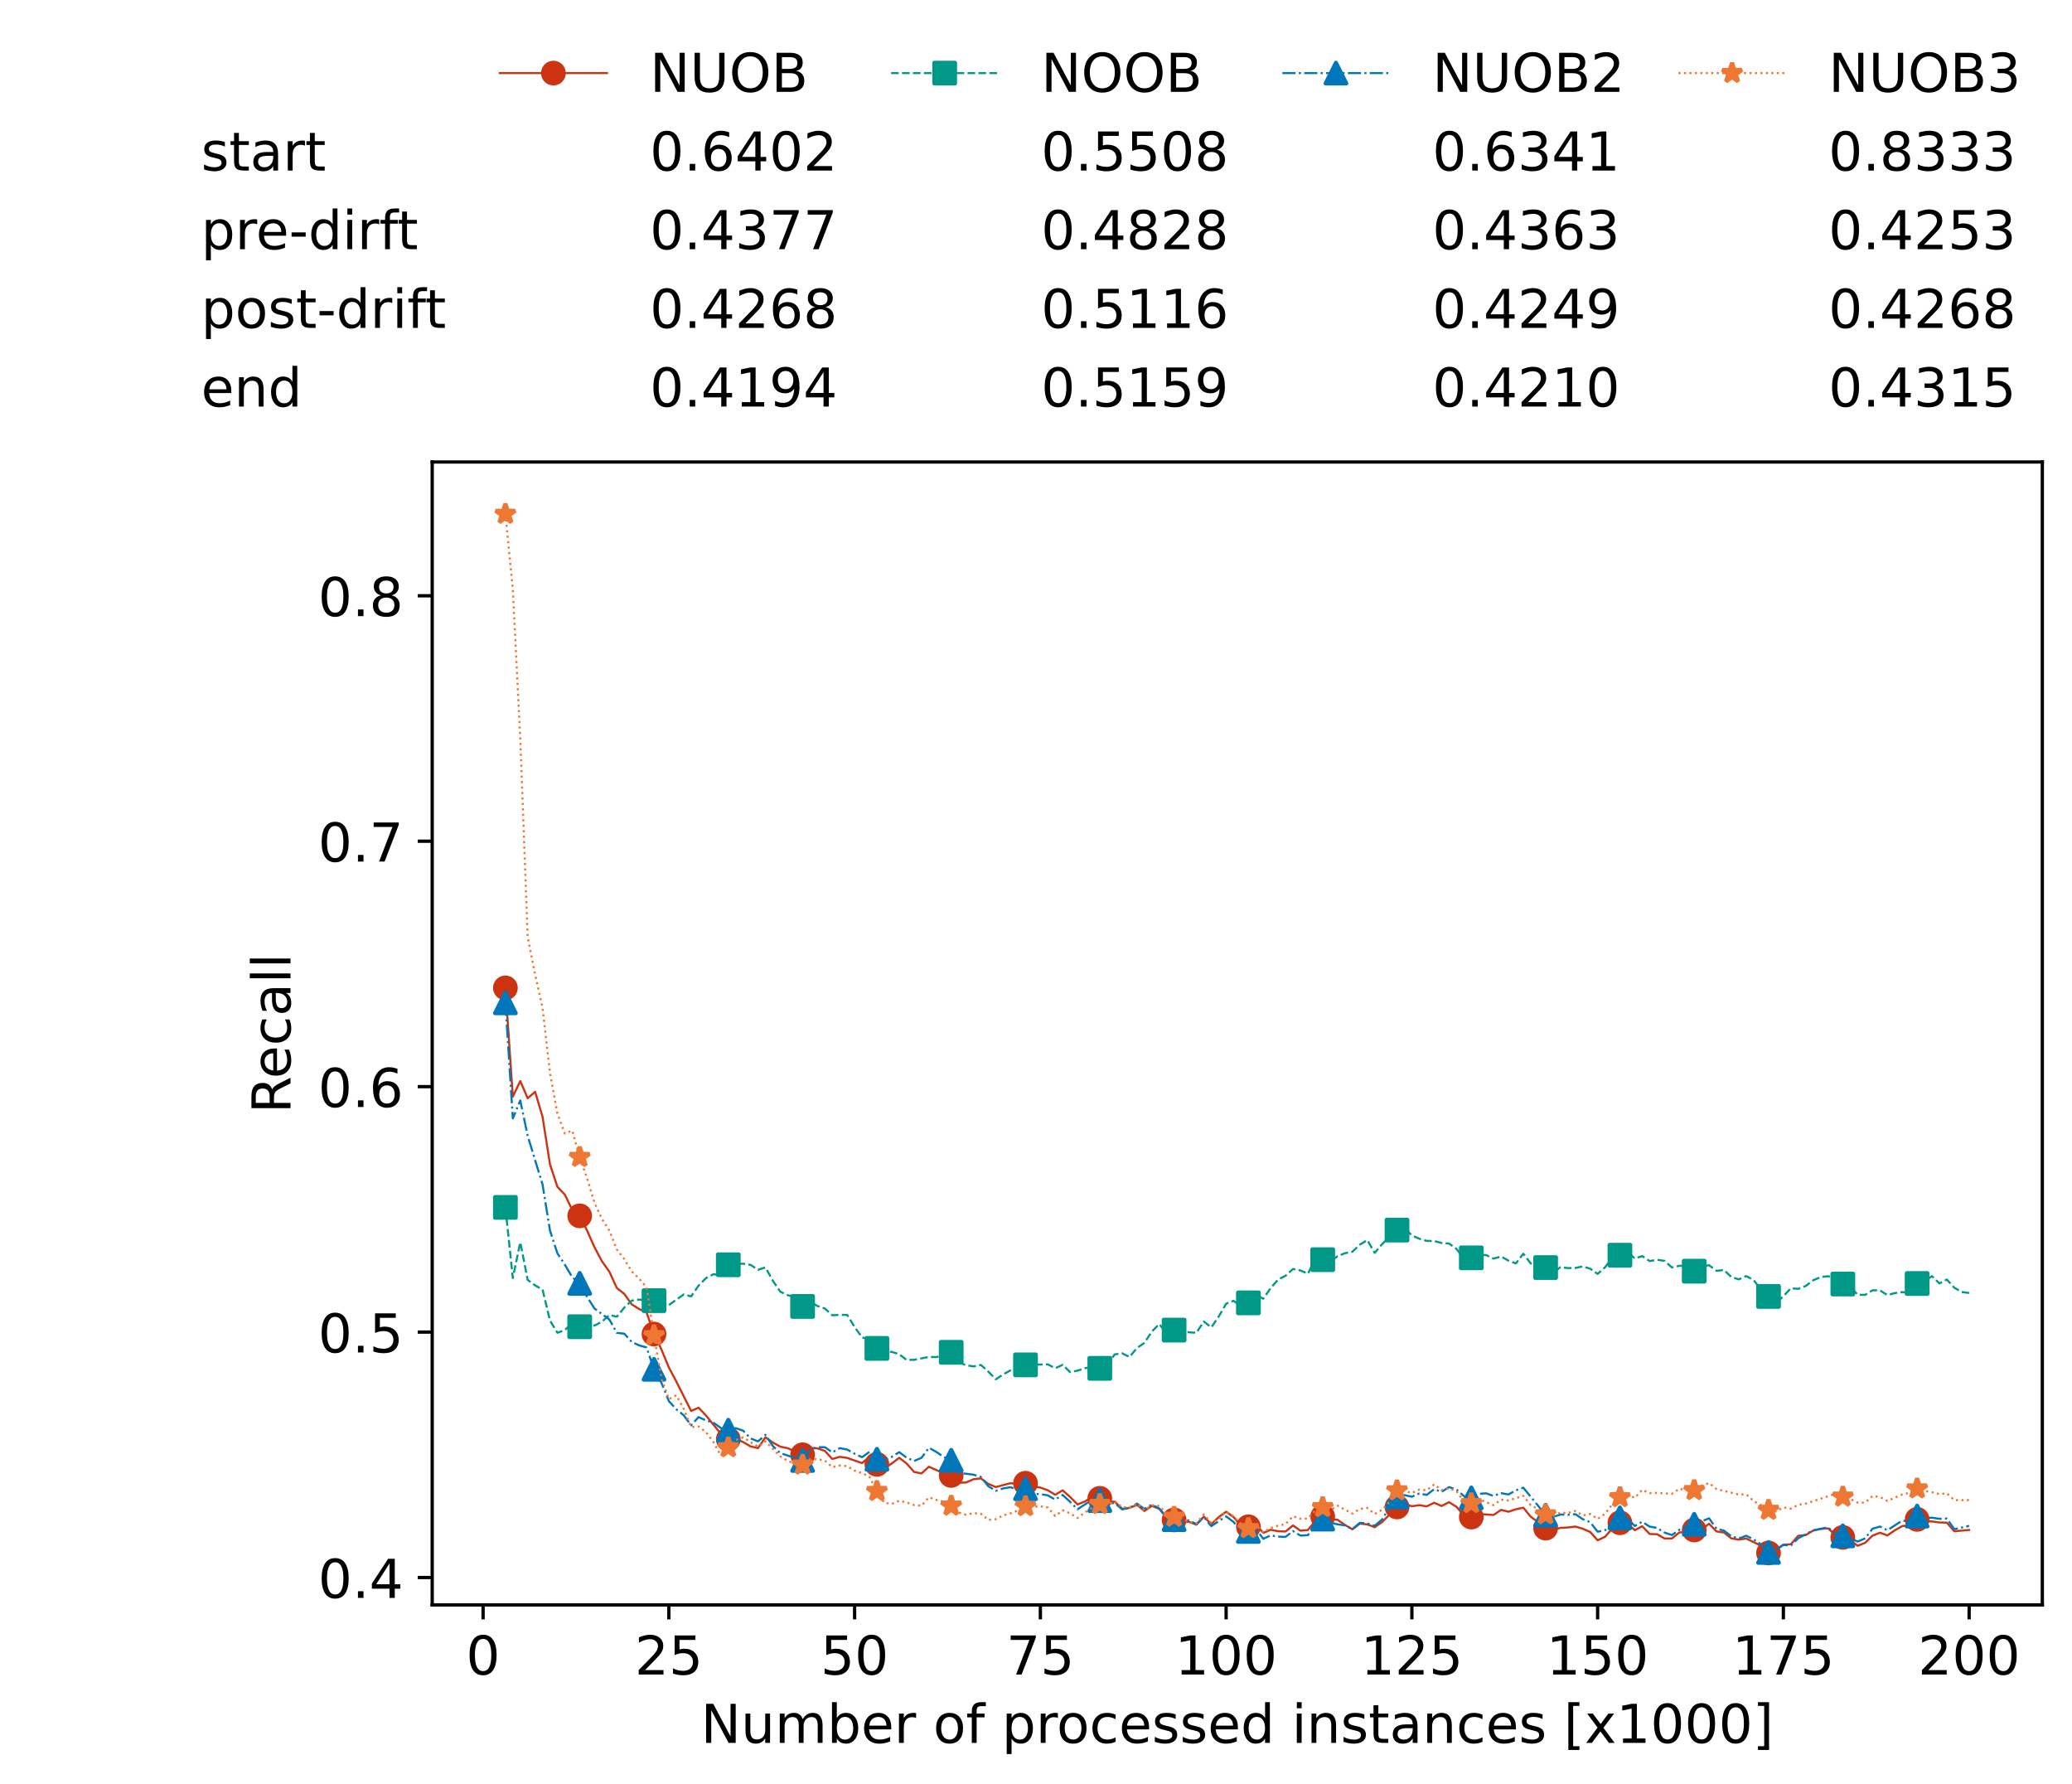 <?xml version="1.0" encoding="utf-8" standalone="no"?>
<!DOCTYPE svg PUBLIC "-//W3C//DTD SVG 1.1//EN"
  "http://www.w3.org/Graphics/SVG/1.1/DTD/svg11.dtd">
<!-- Created with matplotlib (https://matplotlib.org/) -->
<svg height="432.615pt" version="1.1" viewBox="0 0 502.65 432.615" width="502.65pt" xmlns="http://www.w3.org/2000/svg" xmlns:xlink="http://www.w3.org/1999/xlink">
 <defs>
  <style type="text/css">*{stroke-linecap:butt;stroke-linejoin:round;}</style>
 </defs>
 <g id="figure_1">
  <g id="patch_1">
   <path d="M 0 432.615 
L 502.65 432.615 
L 502.65 0 
L 0 0 
z
" style="fill:#ffffff;"/>
  </g>
  <g id="axes_1">
   <g id="patch_2">
    <path d="M 104.85 389.252 
L 495.45 389.252 
L 495.45 112.052 
L 104.85 112.052 
z
" style="fill:#ffffff;"/>
   </g>
   <g id="matplotlib.axis_1">
    <g id="xtick_1">
     <g id="line2d_1">
      <defs>
       <path d="M 0 0 
L 0 3.5 
" id="m5c059f6cac" style="stroke:#000000;stroke-width:0.8;"/>
      </defs>
      <g>
       <use style="stroke:#000000;stroke-width:0.8;" x="117.197" xlink:href="#m5c059f6cac" y="389.252"/>
      </g>
     </g>
     <g id="text_1">
      <!-- 0 -->
      <g transform="translate(113.061 406.13)scale(0.13 -0.13)">
       <defs>
        <path d="M 31.781 66.406 
Q 24.172 66.406 20.328 58.906 
Q 16.5 51.422 16.5 36.375 
Q 16.5 21.391 20.328 13.891 
Q 24.172 6.391 31.781 6.391 
Q 39.453 6.391 43.281 13.891 
Q 47.125 21.391 47.125 36.375 
Q 47.125 51.422 43.281 58.906 
Q 39.453 66.406 31.781 66.406 
z
M 31.781 74.219 
Q 44.047 74.219 50.516 64.516 
Q 56.984 54.828 56.984 36.375 
Q 56.984 17.969 50.516 8.266 
Q 44.047 -1.422 31.781 -1.422 
Q 19.531 -1.422 13.062 8.266 
Q 6.594 17.969 6.594 36.375 
Q 6.594 54.828 13.062 64.516 
Q 19.531 74.219 31.781 74.219 
z
" id="DejaVuSans-48"/>
       </defs>
       <use xlink:href="#DejaVuSans-48"/>
      </g>
     </g>
    </g>
    <g id="xtick_2">
     <g id="line2d_2">
      <g>
       <use style="stroke:#000000;stroke-width:0.8;" x="162.259" xlink:href="#m5c059f6cac" y="389.252"/>
      </g>
     </g>
     <g id="text_2">
      <!-- 25 -->
      <g transform="translate(153.988 406.13)scale(0.13 -0.13)">
       <defs>
        <path d="M 19.188 8.297 
L 53.609 8.297 
L 53.609 0 
L 7.328 0 
L 7.328 8.297 
Q 12.938 14.109 22.625 23.891 
Q 32.328 33.688 34.812 36.531 
Q 39.547 41.844 41.422 45.531 
Q 43.312 49.219 43.312 52.781 
Q 43.312 58.594 39.234 62.25 
Q 35.156 65.922 28.609 65.922 
Q 23.969 65.922 18.812 64.312 
Q 13.672 62.703 7.812 59.422 
L 7.812 69.391 
Q 13.766 71.781 18.938 73 
Q 24.125 74.219 28.422 74.219 
Q 39.75 74.219 46.484 68.547 
Q 53.219 62.891 53.219 53.422 
Q 53.219 48.922 51.531 44.891 
Q 49.859 40.875 45.406 35.406 
Q 44.188 33.984 37.641 27.219 
Q 31.109 20.453 19.188 8.297 
z
" id="DejaVuSans-50"/>
        <path d="M 10.797 72.906 
L 49.516 72.906 
L 49.516 64.594 
L 19.828 64.594 
L 19.828 46.734 
Q 21.969 47.469 24.109 47.828 
Q 26.266 48.188 28.422 48.188 
Q 40.625 48.188 47.75 41.5 
Q 54.891 34.812 54.891 23.391 
Q 54.891 11.625 47.562 5.094 
Q 40.234 -1.422 26.906 -1.422 
Q 22.312 -1.422 17.547 -0.641 
Q 12.797 0.141 7.719 1.703 
L 7.719 11.625 
Q 12.109 9.234 16.797 8.062 
Q 21.484 6.891 26.703 6.891 
Q 35.156 6.891 40.078 11.328 
Q 45.016 15.766 45.016 23.391 
Q 45.016 31 40.078 35.438 
Q 35.156 39.891 26.703 39.891 
Q 22.75 39.891 18.812 39.016 
Q 14.891 38.141 10.797 36.281 
z
" id="DejaVuSans-53"/>
       </defs>
       <use xlink:href="#DejaVuSans-50"/>
       <use x="63.623" xlink:href="#DejaVuSans-53"/>
      </g>
     </g>
    </g>
    <g id="xtick_3">
     <g id="line2d_3">
      <g>
       <use style="stroke:#000000;stroke-width:0.8;" x="207.322" xlink:href="#m5c059f6cac" y="389.252"/>
      </g>
     </g>
     <g id="text_3">
      <!-- 50 -->
      <g transform="translate(199.05 406.13)scale(0.13 -0.13)">
       <use xlink:href="#DejaVuSans-53"/>
       <use x="63.623" xlink:href="#DejaVuSans-48"/>
      </g>
     </g>
    </g>
    <g id="xtick_4">
     <g id="line2d_4">
      <g>
       <use style="stroke:#000000;stroke-width:0.8;" x="252.384" xlink:href="#m5c059f6cac" y="389.252"/>
      </g>
     </g>
     <g id="text_4">
      <!-- 75 -->
      <g transform="translate(244.113 406.13)scale(0.13 -0.13)">
       <defs>
        <path d="M 8.203 72.906 
L 55.078 72.906 
L 55.078 68.703 
L 28.609 0 
L 18.312 0 
L 43.219 64.594 
L 8.203 64.594 
z
" id="DejaVuSans-55"/>
       </defs>
       <use xlink:href="#DejaVuSans-55"/>
       <use x="63.623" xlink:href="#DejaVuSans-53"/>
      </g>
     </g>
    </g>
    <g id="xtick_5">
     <g id="line2d_5">
      <g>
       <use style="stroke:#000000;stroke-width:0.8;" x="297.446" xlink:href="#m5c059f6cac" y="389.252"/>
      </g>
     </g>
     <g id="text_5">
      <!-- 100 -->
      <g transform="translate(285.039 406.13)scale(0.13 -0.13)">
       <defs>
        <path d="M 12.406 8.297 
L 28.516 8.297 
L 28.516 63.922 
L 10.984 60.406 
L 10.984 69.391 
L 28.422 72.906 
L 38.281 72.906 
L 38.281 8.297 
L 54.391 8.297 
L 54.391 0 
L 12.406 0 
z
" id="DejaVuSans-49"/>
       </defs>
       <use xlink:href="#DejaVuSans-49"/>
       <use x="63.623" xlink:href="#DejaVuSans-48"/>
       <use x="127.246" xlink:href="#DejaVuSans-48"/>
      </g>
     </g>
    </g>
    <g id="xtick_6">
     <g id="line2d_6">
      <g>
       <use style="stroke:#000000;stroke-width:0.8;" x="342.509" xlink:href="#m5c059f6cac" y="389.252"/>
      </g>
     </g>
     <g id="text_6">
      <!-- 125 -->
      <g transform="translate(330.102 406.13)scale(0.13 -0.13)">
       <use xlink:href="#DejaVuSans-49"/>
       <use x="63.623" xlink:href="#DejaVuSans-50"/>
       <use x="127.246" xlink:href="#DejaVuSans-53"/>
      </g>
     </g>
    </g>
    <g id="xtick_7">
     <g id="line2d_7">
      <g>
       <use style="stroke:#000000;stroke-width:0.8;" x="387.571" xlink:href="#m5c059f6cac" y="389.252"/>
      </g>
     </g>
     <g id="text_7">
      <!-- 150 -->
      <g transform="translate(375.164 406.13)scale(0.13 -0.13)">
       <use xlink:href="#DejaVuSans-49"/>
       <use x="63.623" xlink:href="#DejaVuSans-53"/>
       <use x="127.246" xlink:href="#DejaVuSans-48"/>
      </g>
     </g>
    </g>
    <g id="xtick_8">
     <g id="line2d_8">
      <g>
       <use style="stroke:#000000;stroke-width:0.8;" x="432.633" xlink:href="#m5c059f6cac" y="389.252"/>
      </g>
     </g>
     <g id="text_8">
      <!-- 175 -->
      <g transform="translate(420.226 406.13)scale(0.13 -0.13)">
       <use xlink:href="#DejaVuSans-49"/>
       <use x="63.623" xlink:href="#DejaVuSans-55"/>
       <use x="127.246" xlink:href="#DejaVuSans-53"/>
      </g>
     </g>
    </g>
    <g id="xtick_9">
     <g id="line2d_9">
      <g>
       <use style="stroke:#000000;stroke-width:0.8;" x="477.695" xlink:href="#m5c059f6cac" y="389.252"/>
      </g>
     </g>
     <g id="text_9">
      <!-- 200 -->
      <g transform="translate(465.289 406.13)scale(0.13 -0.13)">
       <use xlink:href="#DejaVuSans-50"/>
       <use x="63.623" xlink:href="#DejaVuSans-48"/>
       <use x="127.246" xlink:href="#DejaVuSans-48"/>
      </g>
     </g>
    </g>
    <g id="text_10">
     <!-- Number of processed instances [x1000] -->
     <g transform="translate(170.025 422.711)scale(0.13 -0.13)">
      <defs>
       <path d="M 9.812 72.906 
L 23.094 72.906 
L 55.422 11.922 
L 55.422 72.906 
L 64.984 72.906 
L 64.984 0 
L 51.703 0 
L 19.391 60.984 
L 19.391 0 
L 9.812 0 
z
" id="DejaVuSans-78"/>
       <path d="M 8.5 21.578 
L 8.5 54.688 
L 17.484 54.688 
L 17.484 21.922 
Q 17.484 14.156 20.5 10.266 
Q 23.531 6.391 29.594 6.391 
Q 36.859 6.391 41.078 11.031 
Q 45.312 15.672 45.312 23.688 
L 45.312 54.688 
L 54.297 54.688 
L 54.297 0 
L 45.312 0 
L 45.312 8.406 
Q 42.047 3.422 37.719 1 
Q 33.406 -1.422 27.688 -1.422 
Q 18.266 -1.422 13.375 4.438 
Q 8.5 10.297 8.5 21.578 
z
M 31.109 56 
z
" id="DejaVuSans-117"/>
       <path d="M 52 44.188 
Q 55.375 50.25 60.062 53.125 
Q 64.75 56 71.094 56 
Q 79.641 56 84.281 50.016 
Q 88.922 44.047 88.922 33.016 
L 88.922 0 
L 79.891 0 
L 79.891 32.719 
Q 79.891 40.578 77.094 44.375 
Q 74.312 48.188 68.609 48.188 
Q 61.625 48.188 57.562 43.547 
Q 53.516 38.922 53.516 30.906 
L 53.516 0 
L 44.484 0 
L 44.484 32.719 
Q 44.484 40.625 41.703 44.406 
Q 38.922 48.188 33.109 48.188 
Q 26.219 48.188 22.156 43.531 
Q 18.109 38.875 18.109 30.906 
L 18.109 0 
L 9.078 0 
L 9.078 54.688 
L 18.109 54.688 
L 18.109 46.188 
Q 21.188 51.219 25.484 53.609 
Q 29.781 56 35.688 56 
Q 41.656 56 45.828 52.969 
Q 50 49.953 52 44.188 
z
" id="DejaVuSans-109"/>
       <path d="M 48.688 27.297 
Q 48.688 37.203 44.609 42.844 
Q 40.531 48.484 33.406 48.484 
Q 26.266 48.484 22.188 42.844 
Q 18.109 37.203 18.109 27.297 
Q 18.109 17.391 22.188 11.75 
Q 26.266 6.109 33.406 6.109 
Q 40.531 6.109 44.609 11.75 
Q 48.688 17.391 48.688 27.297 
z
M 18.109 46.391 
Q 20.953 51.266 25.266 53.625 
Q 29.594 56 35.594 56 
Q 45.562 56 51.781 48.094 
Q 58.016 40.188 58.016 27.297 
Q 58.016 14.406 51.781 6.484 
Q 45.562 -1.422 35.594 -1.422 
Q 29.594 -1.422 25.266 0.953 
Q 20.953 3.328 18.109 8.203 
L 18.109 0 
L 9.078 0 
L 9.078 75.984 
L 18.109 75.984 
z
" id="DejaVuSans-98"/>
       <path d="M 56.203 29.594 
L 56.203 25.203 
L 14.891 25.203 
Q 15.484 15.922 20.484 11.062 
Q 25.484 6.203 34.422 6.203 
Q 39.594 6.203 44.453 7.469 
Q 49.312 8.734 54.109 11.281 
L 54.109 2.781 
Q 49.266 0.734 44.188 -0.344 
Q 39.109 -1.422 33.891 -1.422 
Q 20.797 -1.422 13.156 6.188 
Q 5.516 13.812 5.516 26.812 
Q 5.516 40.234 12.766 48.109 
Q 20.016 56 32.328 56 
Q 43.359 56 49.781 48.891 
Q 56.203 41.797 56.203 29.594 
z
M 47.219 32.234 
Q 47.125 39.594 43.094 43.984 
Q 39.062 48.391 32.422 48.391 
Q 24.906 48.391 20.391 44.141 
Q 15.875 39.891 15.188 32.172 
z
" id="DejaVuSans-101"/>
       <path d="M 41.109 46.297 
Q 39.594 47.172 37.812 47.578 
Q 36.031 48 33.891 48 
Q 26.266 48 22.188 43.047 
Q 18.109 38.094 18.109 28.812 
L 18.109 0 
L 9.078 0 
L 9.078 54.688 
L 18.109 54.688 
L 18.109 46.188 
Q 20.953 51.172 25.484 53.578 
Q 30.031 56 36.531 56 
Q 37.453 56 38.578 55.875 
Q 39.703 55.766 41.062 55.516 
z
" id="DejaVuSans-114"/>
       <path id="DejaVuSans-32"/>
       <path d="M 30.609 48.391 
Q 23.391 48.391 19.188 42.75 
Q 14.984 37.109 14.984 27.297 
Q 14.984 17.484 19.156 11.844 
Q 23.344 6.203 30.609 6.203 
Q 37.797 6.203 41.984 11.859 
Q 46.188 17.531 46.188 27.297 
Q 46.188 37.016 41.984 42.703 
Q 37.797 48.391 30.609 48.391 
z
M 30.609 56 
Q 42.328 56 49.016 48.375 
Q 55.719 40.766 55.719 27.297 
Q 55.719 13.875 49.016 6.219 
Q 42.328 -1.422 30.609 -1.422 
Q 18.844 -1.422 12.172 6.219 
Q 5.516 13.875 5.516 27.297 
Q 5.516 40.766 12.172 48.375 
Q 18.844 56 30.609 56 
z
" id="DejaVuSans-111"/>
       <path d="M 37.109 75.984 
L 37.109 68.5 
L 28.516 68.5 
Q 23.688 68.5 21.797 66.547 
Q 19.922 64.594 19.922 59.516 
L 19.922 54.688 
L 34.719 54.688 
L 34.719 47.703 
L 19.922 47.703 
L 19.922 0 
L 10.891 0 
L 10.891 47.703 
L 2.297 47.703 
L 2.297 54.688 
L 10.891 54.688 
L 10.891 58.5 
Q 10.891 67.625 15.141 71.797 
Q 19.391 75.984 28.609 75.984 
z
" id="DejaVuSans-102"/>
       <path d="M 18.109 8.203 
L 18.109 -20.797 
L 9.078 -20.797 
L 9.078 54.688 
L 18.109 54.688 
L 18.109 46.391 
Q 20.953 51.266 25.266 53.625 
Q 29.594 56 35.594 56 
Q 45.562 56 51.781 48.094 
Q 58.016 40.188 58.016 27.297 
Q 58.016 14.406 51.781 6.484 
Q 45.562 -1.422 35.594 -1.422 
Q 29.594 -1.422 25.266 0.953 
Q 20.953 3.328 18.109 8.203 
z
M 48.688 27.297 
Q 48.688 37.203 44.609 42.844 
Q 40.531 48.484 33.406 48.484 
Q 26.266 48.484 22.188 42.844 
Q 18.109 37.203 18.109 27.297 
Q 18.109 17.391 22.188 11.75 
Q 26.266 6.109 33.406 6.109 
Q 40.531 6.109 44.609 11.75 
Q 48.688 17.391 48.688 27.297 
z
" id="DejaVuSans-112"/>
       <path d="M 48.781 52.594 
L 48.781 44.188 
Q 44.969 46.297 41.141 47.344 
Q 37.312 48.391 33.406 48.391 
Q 24.656 48.391 19.812 42.844 
Q 14.984 37.312 14.984 27.297 
Q 14.984 17.281 19.812 11.734 
Q 24.656 6.203 33.406 6.203 
Q 37.312 6.203 41.141 7.25 
Q 44.969 8.297 48.781 10.406 
L 48.781 2.094 
Q 45.016 0.344 40.984 -0.531 
Q 36.969 -1.422 32.422 -1.422 
Q 20.062 -1.422 12.781 6.344 
Q 5.516 14.109 5.516 27.297 
Q 5.516 40.672 12.859 48.328 
Q 20.219 56 33.016 56 
Q 37.156 56 41.109 55.141 
Q 45.062 54.297 48.781 52.594 
z
" id="DejaVuSans-99"/>
       <path d="M 44.281 53.078 
L 44.281 44.578 
Q 40.484 46.531 36.375 47.5 
Q 32.281 48.484 27.875 48.484 
Q 21.188 48.484 17.844 46.438 
Q 14.5 44.391 14.5 40.281 
Q 14.5 37.156 16.891 35.375 
Q 19.281 33.594 26.516 31.984 
L 29.594 31.297 
Q 39.156 29.25 43.188 25.516 
Q 47.219 21.781 47.219 15.094 
Q 47.219 7.469 41.188 3.016 
Q 35.156 -1.422 24.609 -1.422 
Q 20.219 -1.422 15.453 -0.562 
Q 10.688 0.297 5.422 2 
L 5.422 11.281 
Q 10.406 8.688 15.234 7.391 
Q 20.062 6.109 24.812 6.109 
Q 31.156 6.109 34.562 8.281 
Q 37.984 10.453 37.984 14.406 
Q 37.984 18.062 35.516 20.016 
Q 33.062 21.969 24.703 23.781 
L 21.578 24.516 
Q 13.234 26.266 9.516 29.906 
Q 5.812 33.547 5.812 39.891 
Q 5.812 47.609 11.281 51.797 
Q 16.75 56 26.812 56 
Q 31.781 56 36.172 55.266 
Q 40.578 54.547 44.281 53.078 
z
" id="DejaVuSans-115"/>
       <path d="M 45.406 46.391 
L 45.406 75.984 
L 54.391 75.984 
L 54.391 0 
L 45.406 0 
L 45.406 8.203 
Q 42.578 3.328 38.25 0.953 
Q 33.938 -1.422 27.875 -1.422 
Q 17.969 -1.422 11.734 6.484 
Q 5.516 14.406 5.516 27.297 
Q 5.516 40.188 11.734 48.094 
Q 17.969 56 27.875 56 
Q 33.938 56 38.25 53.625 
Q 42.578 51.266 45.406 46.391 
z
M 14.797 27.297 
Q 14.797 17.391 18.875 11.75 
Q 22.953 6.109 30.078 6.109 
Q 37.203 6.109 41.297 11.75 
Q 45.406 17.391 45.406 27.297 
Q 45.406 37.203 41.297 42.844 
Q 37.203 48.484 30.078 48.484 
Q 22.953 48.484 18.875 42.844 
Q 14.797 37.203 14.797 27.297 
z
" id="DejaVuSans-100"/>
       <path d="M 9.422 54.688 
L 18.406 54.688 
L 18.406 0 
L 9.422 0 
z
M 9.422 75.984 
L 18.406 75.984 
L 18.406 64.594 
L 9.422 64.594 
z
" id="DejaVuSans-105"/>
       <path d="M 54.891 33.016 
L 54.891 0 
L 45.906 0 
L 45.906 32.719 
Q 45.906 40.484 42.875 44.328 
Q 39.844 48.188 33.797 48.188 
Q 26.516 48.188 22.312 43.547 
Q 18.109 38.922 18.109 30.906 
L 18.109 0 
L 9.078 0 
L 9.078 54.688 
L 18.109 54.688 
L 18.109 46.188 
Q 21.344 51.125 25.703 53.562 
Q 30.078 56 35.797 56 
Q 45.219 56 50.047 50.172 
Q 54.891 44.344 54.891 33.016 
z
" id="DejaVuSans-110"/>
       <path d="M 18.312 70.219 
L 18.312 54.688 
L 36.812 54.688 
L 36.812 47.703 
L 18.312 47.703 
L 18.312 18.016 
Q 18.312 11.328 20.141 9.422 
Q 21.969 7.516 27.594 7.516 
L 36.812 7.516 
L 36.812 0 
L 27.594 0 
Q 17.188 0 13.234 3.875 
Q 9.281 7.766 9.281 18.016 
L 9.281 47.703 
L 2.688 47.703 
L 2.688 54.688 
L 9.281 54.688 
L 9.281 70.219 
z
" id="DejaVuSans-116"/>
       <path d="M 34.281 27.484 
Q 23.391 27.484 19.188 25 
Q 14.984 22.516 14.984 16.5 
Q 14.984 11.719 18.141 8.906 
Q 21.297 6.109 26.703 6.109 
Q 34.188 6.109 38.703 11.406 
Q 43.219 16.703 43.219 25.484 
L 43.219 27.484 
z
M 52.203 31.203 
L 52.203 0 
L 43.219 0 
L 43.219 8.297 
Q 40.141 3.328 35.547 0.953 
Q 30.953 -1.422 24.312 -1.422 
Q 15.922 -1.422 10.953 3.297 
Q 6 8.016 6 15.922 
Q 6 25.141 12.172 29.828 
Q 18.359 34.516 30.609 34.516 
L 43.219 34.516 
L 43.219 35.406 
Q 43.219 41.609 39.141 45 
Q 35.062 48.391 27.688 48.391 
Q 23 48.391 18.547 47.266 
Q 14.109 46.141 10.016 43.891 
L 10.016 52.203 
Q 14.938 54.109 19.578 55.047 
Q 24.219 56 28.609 56 
Q 40.484 56 46.344 49.844 
Q 52.203 43.703 52.203 31.203 
z
" id="DejaVuSans-97"/>
       <path d="M 8.594 75.984 
L 29.297 75.984 
L 29.297 69 
L 17.578 69 
L 17.578 -6.203 
L 29.297 -6.203 
L 29.297 -13.188 
L 8.594 -13.188 
z
" id="DejaVuSans-91"/>
       <path d="M 54.891 54.688 
L 35.109 28.078 
L 55.906 0 
L 45.312 0 
L 29.391 21.484 
L 13.484 0 
L 2.875 0 
L 24.125 28.609 
L 4.688 54.688 
L 15.281 54.688 
L 29.781 35.203 
L 44.281 54.688 
z
" id="DejaVuSans-120"/>
       <path d="M 30.422 75.984 
L 30.422 -13.188 
L 9.719 -13.188 
L 9.719 -6.203 
L 21.391 -6.203 
L 21.391 69 
L 9.719 69 
L 9.719 75.984 
z
" id="DejaVuSans-93"/>
      </defs>
      <use xlink:href="#DejaVuSans-78"/>
      <use x="74.805" xlink:href="#DejaVuSans-117"/>
      <use x="138.184" xlink:href="#DejaVuSans-109"/>
      <use x="235.596" xlink:href="#DejaVuSans-98"/>
      <use x="299.072" xlink:href="#DejaVuSans-101"/>
      <use x="360.596" xlink:href="#DejaVuSans-114"/>
      <use x="401.709" xlink:href="#DejaVuSans-32"/>
      <use x="433.496" xlink:href="#DejaVuSans-111"/>
      <use x="494.678" xlink:href="#DejaVuSans-102"/>
      <use x="529.883" xlink:href="#DejaVuSans-32"/>
      <use x="561.67" xlink:href="#DejaVuSans-112"/>
      <use x="625.146" xlink:href="#DejaVuSans-114"/>
      <use x="664.01" xlink:href="#DejaVuSans-111"/>
      <use x="725.191" xlink:href="#DejaVuSans-99"/>
      <use x="780.172" xlink:href="#DejaVuSans-101"/>
      <use x="841.695" xlink:href="#DejaVuSans-115"/>
      <use x="893.795" xlink:href="#DejaVuSans-115"/>
      <use x="945.895" xlink:href="#DejaVuSans-101"/>
      <use x="1007.418" xlink:href="#DejaVuSans-100"/>
      <use x="1070.895" xlink:href="#DejaVuSans-32"/>
      <use x="1102.682" xlink:href="#DejaVuSans-105"/>
      <use x="1130.465" xlink:href="#DejaVuSans-110"/>
      <use x="1193.844" xlink:href="#DejaVuSans-115"/>
      <use x="1245.943" xlink:href="#DejaVuSans-116"/>
      <use x="1285.152" xlink:href="#DejaVuSans-97"/>
      <use x="1346.432" xlink:href="#DejaVuSans-110"/>
      <use x="1409.811" xlink:href="#DejaVuSans-99"/>
      <use x="1464.791" xlink:href="#DejaVuSans-101"/>
      <use x="1526.314" xlink:href="#DejaVuSans-115"/>
      <use x="1578.414" xlink:href="#DejaVuSans-32"/>
      <use x="1610.201" xlink:href="#DejaVuSans-91"/>
      <use x="1649.215" xlink:href="#DejaVuSans-120"/>
      <use x="1708.395" xlink:href="#DejaVuSans-49"/>
      <use x="1772.018" xlink:href="#DejaVuSans-48"/>
      <use x="1835.641" xlink:href="#DejaVuSans-48"/>
      <use x="1899.264" xlink:href="#DejaVuSans-48"/>
      <use x="1962.887" xlink:href="#DejaVuSans-93"/>
     </g>
    </g>
   </g>
   <g id="matplotlib.axis_2">
    <g id="ytick_1">
     <g id="line2d_10">
      <defs>
       <path d="M 0 0 
L -3.5 0 
" id="me36622f1c3" style="stroke:#000000;stroke-width:0.8;"/>
      </defs>
      <g>
       <use style="stroke:#000000;stroke-width:0.8;" x="104.85" xlink:href="#me36622f1c3" y="382.604"/>
      </g>
     </g>
     <g id="text_11">
      <!-- 0.4 -->
      <g transform="translate(77.176 387.543)scale(0.13 -0.13)">
       <defs>
        <path d="M 10.688 12.406 
L 21 12.406 
L 21 0 
L 10.688 0 
z
" id="DejaVuSans-46"/>
        <path d="M 37.797 64.312 
L 12.891 25.391 
L 37.797 25.391 
z
M 35.203 72.906 
L 47.609 72.906 
L 47.609 25.391 
L 58.016 25.391 
L 58.016 17.188 
L 47.609 17.188 
L 47.609 0 
L 37.797 0 
L 37.797 17.188 
L 4.891 17.188 
L 4.891 26.703 
z
" id="DejaVuSans-52"/>
       </defs>
       <use xlink:href="#DejaVuSans-48"/>
       <use x="63.623" xlink:href="#DejaVuSans-46"/>
       <use x="95.41" xlink:href="#DejaVuSans-52"/>
      </g>
     </g>
    </g>
    <g id="ytick_2">
     <g id="line2d_11">
      <g>
       <use style="stroke:#000000;stroke-width:0.8;" x="104.85" xlink:href="#me36622f1c3" y="323.076"/>
      </g>
     </g>
     <g id="text_12">
      <!-- 0.5 -->
      <g transform="translate(77.176 328.015)scale(0.13 -0.13)">
       <use xlink:href="#DejaVuSans-48"/>
       <use x="63.623" xlink:href="#DejaVuSans-46"/>
       <use x="95.41" xlink:href="#DejaVuSans-53"/>
      </g>
     </g>
    </g>
    <g id="ytick_3">
     <g id="line2d_12">
      <g>
       <use style="stroke:#000000;stroke-width:0.8;" x="104.85" xlink:href="#me36622f1c3" y="263.549"/>
      </g>
     </g>
     <g id="text_13">
      <!-- 0.6 -->
      <g transform="translate(77.176 268.488)scale(0.13 -0.13)">
       <defs>
        <path d="M 33.016 40.375 
Q 26.375 40.375 22.484 35.828 
Q 18.609 31.297 18.609 23.391 
Q 18.609 15.531 22.484 10.953 
Q 26.375 6.391 33.016 6.391 
Q 39.656 6.391 43.531 10.953 
Q 47.406 15.531 47.406 23.391 
Q 47.406 31.297 43.531 35.828 
Q 39.656 40.375 33.016 40.375 
z
M 52.594 71.297 
L 52.594 62.312 
Q 48.875 64.062 45.094 64.984 
Q 41.312 65.922 37.594 65.922 
Q 27.828 65.922 22.672 59.328 
Q 17.531 52.734 16.797 39.406 
Q 19.672 43.656 24.016 45.922 
Q 28.375 48.188 33.594 48.188 
Q 44.578 48.188 50.953 41.516 
Q 57.328 34.859 57.328 23.391 
Q 57.328 12.156 50.688 5.359 
Q 44.047 -1.422 33.016 -1.422 
Q 20.359 -1.422 13.672 8.266 
Q 6.984 17.969 6.984 36.375 
Q 6.984 53.656 15.188 63.938 
Q 23.391 74.219 37.203 74.219 
Q 40.922 74.219 44.703 73.484 
Q 48.484 72.75 52.594 71.297 
z
" id="DejaVuSans-54"/>
       </defs>
       <use xlink:href="#DejaVuSans-48"/>
       <use x="63.623" xlink:href="#DejaVuSans-46"/>
       <use x="95.41" xlink:href="#DejaVuSans-54"/>
      </g>
     </g>
    </g>
    <g id="ytick_4">
     <g id="line2d_13">
      <g>
       <use style="stroke:#000000;stroke-width:0.8;" x="104.85" xlink:href="#me36622f1c3" y="204.022"/>
      </g>
     </g>
     <g id="text_14">
      <!-- 0.7 -->
      <g transform="translate(77.176 208.961)scale(0.13 -0.13)">
       <use xlink:href="#DejaVuSans-48"/>
       <use x="63.623" xlink:href="#DejaVuSans-46"/>
       <use x="95.41" xlink:href="#DejaVuSans-55"/>
      </g>
     </g>
    </g>
    <g id="ytick_5">
     <g id="line2d_14">
      <g>
       <use style="stroke:#000000;stroke-width:0.8;" x="104.85" xlink:href="#me36622f1c3" y="144.494"/>
      </g>
     </g>
     <g id="text_15">
      <!-- 0.8 -->
      <g transform="translate(77.176 149.433)scale(0.13 -0.13)">
       <defs>
        <path d="M 31.781 34.625 
Q 24.75 34.625 20.719 30.859 
Q 16.703 27.094 16.703 20.516 
Q 16.703 13.922 20.719 10.156 
Q 24.75 6.391 31.781 6.391 
Q 38.812 6.391 42.859 10.172 
Q 46.922 13.969 46.922 20.516 
Q 46.922 27.094 42.891 30.859 
Q 38.875 34.625 31.781 34.625 
z
M 21.922 38.812 
Q 15.578 40.375 12.031 44.719 
Q 8.5 49.078 8.5 55.328 
Q 8.5 64.062 14.719 69.141 
Q 20.953 74.219 31.781 74.219 
Q 42.672 74.219 48.875 69.141 
Q 55.078 64.062 55.078 55.328 
Q 55.078 49.078 51.531 44.719 
Q 48 40.375 41.703 38.812 
Q 48.828 37.156 52.797 32.312 
Q 56.781 27.484 56.781 20.516 
Q 56.781 9.906 50.312 4.234 
Q 43.844 -1.422 31.781 -1.422 
Q 19.734 -1.422 13.25 4.234 
Q 6.781 9.906 6.781 20.516 
Q 6.781 27.484 10.781 32.312 
Q 14.797 37.156 21.922 38.812 
z
M 18.312 54.391 
Q 18.312 48.734 21.844 45.562 
Q 25.391 42.391 31.781 42.391 
Q 38.141 42.391 41.719 45.562 
Q 45.312 48.734 45.312 54.391 
Q 45.312 60.062 41.719 63.234 
Q 38.141 66.406 31.781 66.406 
Q 25.391 66.406 21.844 63.234 
Q 18.312 60.062 18.312 54.391 
z
" id="DejaVuSans-56"/>
       </defs>
       <use xlink:href="#DejaVuSans-48"/>
       <use x="63.623" xlink:href="#DejaVuSans-46"/>
       <use x="95.41" xlink:href="#DejaVuSans-56"/>
      </g>
     </g>
    </g>
    <g id="text_16">
     <!-- Recall -->
     <g transform="translate(70.472 270.044)rotate(-90)scale(0.13 -0.13)">
      <defs>
       <path d="M 44.391 34.188 
Q 47.562 33.109 50.562 29.594 
Q 53.562 26.078 56.594 19.922 
L 66.609 0 
L 56 0 
L 46.688 18.703 
Q 43.062 26.031 39.672 28.422 
Q 36.281 30.812 30.422 30.812 
L 19.672 30.812 
L 19.672 0 
L 9.812 0 
L 9.812 72.906 
L 32.078 72.906 
Q 44.578 72.906 50.734 67.672 
Q 56.891 62.453 56.891 51.906 
Q 56.891 45.016 53.688 40.469 
Q 50.484 35.938 44.391 34.188 
z
M 19.672 64.797 
L 19.672 38.922 
L 32.078 38.922 
Q 39.203 38.922 42.844 42.219 
Q 46.484 45.516 46.484 51.906 
Q 46.484 58.297 42.844 61.547 
Q 39.203 64.797 32.078 64.797 
z
" id="DejaVuSans-82"/>
       <path d="M 9.422 75.984 
L 18.406 75.984 
L 18.406 0 
L 9.422 0 
z
" id="DejaVuSans-108"/>
      </defs>
      <use xlink:href="#DejaVuSans-82"/>
      <use x="64.982" xlink:href="#DejaVuSans-101"/>
      <use x="126.506" xlink:href="#DejaVuSans-99"/>
      <use x="181.486" xlink:href="#DejaVuSans-97"/>
      <use x="242.766" xlink:href="#DejaVuSans-108"/>
      <use x="270.549" xlink:href="#DejaVuSans-108"/>
     </g>
    </g>
   </g>
   <g id="line2d_15"/>
   <g id="line2d_16"/>
   <g id="line2d_17"/>
   <g id="line2d_18"/>
   <g id="line2d_19"/>
   <g id="line2d_20">
    <path clip-path="url(#p20827b7621)" d="M 122.605 239.593 
L 124.407 265.96 
L 126.21 262.193 
L 128.012 266.363 
L 129.815 264.796 
L 131.617 270.861 
L 133.419 282.381 
L 135.222 287.841 
L 137.024 289.745 
L 138.827 293.433 
L 140.629 294.885 
L 142.432 298.489 
L 144.234 302.537 
L 146.037 305.914 
L 147.839 308.45 
L 149.642 312.399 
L 151.444 313.81 
L 153.247 316.346 
L 155.049 317.488 
L 156.852 318.312 
L 158.654 323.545 
L 160.457 327.293 
L 162.259 331.666 
L 164.062 335.053 
L 167.667 342.219 
L 169.469 341.407 
L 171.272 343.306 
L 174.877 347.758 
L 176.679 349.059 
L 178.482 348.961 
L 180.284 349.751 
L 182.087 350.809 
L 183.889 351.22 
L 185.692 348.575 
L 187.494 349.873 
L 189.297 350.866 
L 191.099 351.23 
L 194.704 352.835 
L 196.507 351.195 
L 198.309 351.273 
L 200.112 351.899 
L 201.914 353.862 
L 203.717 353.329 
L 205.519 353.594 
L 209.124 354.853 
L 210.927 353.357 
L 212.729 355.154 
L 214.532 356.073 
L 216.334 354.95 
L 218.137 353.559 
L 219.939 354.942 
L 221.742 356.996 
L 223.544 357.352 
L 225.347 355.736 
L 228.952 357.346 
L 230.754 357.84 
L 232.557 359.632 
L 234.359 359.552 
L 236.162 358.761 
L 237.964 358.56 
L 239.767 359.9 
L 241.569 360.659 
L 245.174 359.716 
L 246.976 359.994 
L 248.779 359.733 
L 250.581 360.446 
L 252.384 360.796 
L 254.186 361.439 
L 255.989 362.534 
L 257.791 361.458 
L 259.594 363.062 
L 261.396 364.877 
L 263.199 364.16 
L 265.001 363.032 
L 266.804 363.394 
L 268.606 364.187 
L 270.409 364.214 
L 272.211 365.916 
L 274.014 365.726 
L 275.816 364.991 
L 277.619 366.462 
L 279.421 365.222 
L 281.224 365.94 
L 283.026 368.15 
L 286.631 369.046 
L 288.434 369.09 
L 290.236 369.793 
L 292.039 367.826 
L 293.841 369.671 
L 295.644 367.943 
L 297.446 366.646 
L 299.249 367.939 
L 301.051 370.06 
L 302.854 370.295 
L 304.656 369.759 
L 306.459 371.784 
L 308.261 371.024 
L 310.064 371.373 
L 311.866 371.444 
L 313.669 369.966 
L 315.471 371.24 
L 317.274 371.087 
L 319.076 368.885 
L 320.879 367.816 
L 322.681 368.478 
L 324.484 368.594 
L 326.286 369.856 
L 328.089 370.912 
L 329.891 369.531 
L 331.694 369.723 
L 333.496 370.403 
L 335.299 369.134 
L 338.904 365.49 
L 340.706 364.743 
L 342.509 365.313 
L 344.311 365.058 
L 346.114 365.343 
L 347.916 364.466 
L 349.719 365.253 
L 351.521 364.328 
L 353.324 365.443 
L 355.126 367.568 
L 356.928 367.939 
L 358.731 367.188 
L 362.336 367.432 
L 364.138 366.205 
L 365.941 366.647 
L 367.743 366.052 
L 369.546 365.658 
L 371.348 367.874 
L 373.151 369.158 
L 374.953 370.623 
L 376.756 371.06 
L 378.558 370.559 
L 380.361 370.464 
L 382.163 370.245 
L 383.966 370.771 
L 385.768 371.561 
L 387.571 373.568 
L 389.373 372.731 
L 391.176 370.642 
L 392.978 369.318 
L 394.781 369.466 
L 396.583 371.116 
L 398.386 370.16 
L 400.188 372.042 
L 401.991 372.11 
L 403.793 373.13 
L 405.596 373.136 
L 407.398 371.668 
L 409.201 371.575 
L 411.003 371.075 
L 412.806 370.875 
L 414.608 369.568 
L 416.411 371.43 
L 418.213 371.68 
L 420.016 373.109 
L 421.818 373.41 
L 423.621 373.15 
L 427.226 374.894 
L 429.028 376.652 
L 430.831 375.914 
L 432.633 374.621 
L 434.436 374.547 
L 436.238 372.476 
L 438.041 372.304 
L 439.843 371.234 
L 441.646 370.826 
L 443.448 370.675 
L 445.251 372.219 
L 448.856 373.546 
L 450.658 374.908 
L 452.461 374.184 
L 454.263 372.441 
L 456.066 371.737 
L 457.868 372.391 
L 459.671 371.147 
L 461.473 370.122 
L 463.276 369.947 
L 465.078 368.5 
L 466.881 368.999 
L 468.683 368.993 
L 470.485 369.251 
L 472.288 369.299 
L 474.09 371.381 
L 477.695 371.07 
L 477.695 371.07 
" style="fill:none;stroke:#cc3311;stroke-linecap:square;stroke-width:0.5;"/>
    <defs>
     <path d="M 0 2.5 
C 0.663 2.5 1.299 2.237 1.768 1.768 
C 2.237 1.299 2.5 0.663 2.5 0 
C 2.5 -0.663 2.237 -1.299 1.768 -1.768 
C 1.299 -2.237 0.663 -2.5 0 -2.5 
C -0.663 -2.5 -1.299 -2.237 -1.768 -1.768 
C -2.237 -1.299 -2.5 -0.663 -2.5 0 
C -2.5 0.663 -2.237 1.299 -1.768 1.768 
C -1.299 2.237 -0.663 2.5 0 2.5 
z
" id="m42711c81e7" style="stroke:#cc3311;"/>
    </defs>
    <g clip-path="url(#p20827b7621)">
     <use style="fill:#cc3311;stroke:#cc3311;" x="122.605" xlink:href="#m42711c81e7" y="239.593"/>
     <use style="fill:#cc3311;stroke:#cc3311;" x="140.629" xlink:href="#m42711c81e7" y="294.885"/>
     <use style="fill:#cc3311;stroke:#cc3311;" x="158.654" xlink:href="#m42711c81e7" y="323.545"/>
     <use style="fill:#cc3311;stroke:#cc3311;" x="176.679" xlink:href="#m42711c81e7" y="349.059"/>
     <use style="fill:#cc3311;stroke:#cc3311;" x="194.704" xlink:href="#m42711c81e7" y="352.835"/>
     <use style="fill:#cc3311;stroke:#cc3311;" x="212.729" xlink:href="#m42711c81e7" y="355.154"/>
     <use style="fill:#cc3311;stroke:#cc3311;" x="230.754" xlink:href="#m42711c81e7" y="357.84"/>
     <use style="fill:#cc3311;stroke:#cc3311;" x="248.779" xlink:href="#m42711c81e7" y="359.733"/>
     <use style="fill:#cc3311;stroke:#cc3311;" x="266.804" xlink:href="#m42711c81e7" y="363.394"/>
     <use style="fill:#cc3311;stroke:#cc3311;" x="284.829" xlink:href="#m42711c81e7" y="368.638"/>
     <use style="fill:#cc3311;stroke:#cc3311;" x="302.854" xlink:href="#m42711c81e7" y="370.295"/>
     <use style="fill:#cc3311;stroke:#cc3311;" x="320.879" xlink:href="#m42711c81e7" y="367.816"/>
     <use style="fill:#cc3311;stroke:#cc3311;" x="338.904" xlink:href="#m42711c81e7" y="365.49"/>
     <use style="fill:#cc3311;stroke:#cc3311;" x="356.928" xlink:href="#m42711c81e7" y="367.939"/>
     <use style="fill:#cc3311;stroke:#cc3311;" x="374.953" xlink:href="#m42711c81e7" y="370.623"/>
     <use style="fill:#cc3311;stroke:#cc3311;" x="392.978" xlink:href="#m42711c81e7" y="369.318"/>
     <use style="fill:#cc3311;stroke:#cc3311;" x="411.003" xlink:href="#m42711c81e7" y="371.075"/>
     <use style="fill:#cc3311;stroke:#cc3311;" x="429.028" xlink:href="#m42711c81e7" y="376.652"/>
     <use style="fill:#cc3311;stroke:#cc3311;" x="447.053" xlink:href="#m42711c81e7" y="372.867"/>
     <use style="fill:#cc3311;stroke:#cc3311;" x="465.078" xlink:href="#m42711c81e7" y="368.5"/>
    </g>
   </g>
   <g id="line2d_21"/>
   <g id="line2d_22"/>
   <g id="line2d_23"/>
   <g id="line2d_24"/>
   <g id="line2d_25">
    <path clip-path="url(#p20827b7621)" d="M 122.605 292.829 
L 124.407 309.983 
L 126.21 301.288 
L 128.012 310.419 
L 129.815 311.755 
L 131.617 312.754 
L 133.419 320.279 
L 135.222 323.238 
L 137.024 322.596 
L 138.827 320.873 
L 140.629 321.775 
L 142.432 320.919 
L 144.234 321.497 
L 146.037 320.549 
L 147.839 318.928 
L 149.642 319.343 
L 151.444 317.143 
L 153.247 315.451 
L 155.049 315.182 
L 156.852 315.433 
L 158.654 315.451 
L 160.457 315.749 
L 162.259 316.517 
L 165.864 313.945 
L 167.667 314.413 
L 169.469 311.808 
L 171.272 309.981 
L 173.074 309.039 
L 174.877 309.275 
L 176.679 306.755 
L 178.482 306.56 
L 180.284 306.49 
L 182.087 306.777 
L 183.889 307.97 
L 185.692 307.382 
L 187.494 310.642 
L 189.297 313.281 
L 191.099 314.129 
L 192.902 314.593 
L 194.704 316.858 
L 196.507 315.673 
L 198.309 316.749 
L 200.112 317.368 
L 201.914 319.001 
L 203.717 318.891 
L 205.519 318.912 
L 207.322 321.837 
L 209.124 324.37 
L 210.927 324.843 
L 212.729 327.033 
L 214.532 327.896 
L 216.334 327.875 
L 218.137 328.449 
L 219.939 329.83 
L 221.742 329.804 
L 225.347 329.095 
L 227.149 329.148 
L 230.754 327.983 
L 232.557 330.38 
L 234.359 331.128 
L 236.162 331.395 
L 237.964 331.048 
L 239.767 332.668 
L 241.569 334.54 
L 243.372 333.338 
L 246.976 331.339 
L 248.779 331.022 
L 254.186 330.909 
L 255.989 331.842 
L 257.791 331.024 
L 259.594 332.776 
L 261.396 332.432 
L 263.199 331.835 
L 265.001 331.539 
L 266.804 331.869 
L 268.606 331.078 
L 270.409 328.491 
L 272.211 328.223 
L 274.014 329.119 
L 275.816 326.928 
L 277.619 325.699 
L 279.421 322.962 
L 281.224 321.117 
L 283.026 323.425 
L 284.829 322.591 
L 288.434 323.123 
L 290.236 323.242 
L 292.039 320.522 
L 293.841 321.946 
L 295.644 319.311 
L 297.446 316.194 
L 299.249 315.483 
L 301.051 316.846 
L 302.854 315.987 
L 304.656 314.049 
L 306.459 314.98 
L 308.261 312.395 
L 310.064 310.32 
L 311.866 309.414 
L 313.669 307.782 
L 315.471 308.112 
L 317.274 308.933 
L 319.076 305.327 
L 320.879 305.515 
L 322.681 306.024 
L 324.484 304.675 
L 326.286 303.94 
L 328.089 303.584 
L 329.891 301.876 
L 331.694 300.758 
L 333.496 303.868 
L 335.299 301.719 
L 338.904 298.338 
L 340.706 297.84 
L 342.509 299.635 
L 344.311 300.431 
L 346.114 300.963 
L 347.916 300.985 
L 349.719 301.458 
L 351.521 301.605 
L 353.324 302.884 
L 355.126 305.315 
L 356.928 305.068 
L 358.731 304.324 
L 360.533 304.408 
L 362.336 305.256 
L 364.138 304.736 
L 365.941 305.752 
L 367.743 306.42 
L 369.546 304.072 
L 371.348 306.433 
L 373.151 306.573 
L 374.953 307.428 
L 376.756 308.639 
L 378.558 307.334 
L 380.361 307.552 
L 382.163 307.528 
L 383.966 307.148 
L 385.768 307.708 
L 387.571 308.968 
L 389.373 307.369 
L 391.176 304.953 
L 392.978 304.433 
L 394.781 303.555 
L 396.583 305.236 
L 398.386 304.648 
L 400.188 305.852 
L 401.991 305.545 
L 403.793 305.793 
L 405.596 307.4 
L 407.398 306.999 
L 409.201 307.036 
L 411.003 308.303 
L 412.806 307.161 
L 414.608 306.857 
L 416.411 308.219 
L 418.213 308.005 
L 420.016 309.718 
L 421.818 310.289 
L 423.621 309.498 
L 425.423 310.456 
L 427.226 312.841 
L 430.831 316.018 
L 432.633 314.37 
L 434.436 312.453 
L 436.238 312.588 
L 438.041 311.907 
L 439.843 310.519 
L 441.646 309.741 
L 443.448 309.524 
L 445.251 309.984 
L 447.053 311.415 
L 448.856 312.069 
L 450.658 314.022 
L 452.461 314.048 
L 454.263 312.939 
L 456.066 312.969 
L 457.868 314.111 
L 459.671 313.61 
L 461.473 313.382 
L 463.276 313.56 
L 465.078 311.292 
L 466.881 310.787 
L 468.683 309.508 
L 470.485 311.276 
L 472.288 310.326 
L 474.09 312.308 
L 475.893 313.352 
L 477.695 313.591 
L 477.695 313.591 
" style="fill:none;stroke:#009988;stroke-dasharray:1.85,0.8;stroke-dashoffset:0;stroke-width:0.5;"/>
    <defs>
     <path d="M -2.5 2.5 
L 2.5 2.5 
L 2.5 -2.5 
L -2.5 -2.5 
z
" id="m7c4a4317e5" style="stroke:#009988;stroke-linejoin:miter;"/>
    </defs>
    <g clip-path="url(#p20827b7621)">
     <use style="fill:#009988;stroke:#009988;stroke-linejoin:miter;" x="122.605" xlink:href="#m7c4a4317e5" y="292.829"/>
     <use style="fill:#009988;stroke:#009988;stroke-linejoin:miter;" x="140.629" xlink:href="#m7c4a4317e5" y="321.775"/>
     <use style="fill:#009988;stroke:#009988;stroke-linejoin:miter;" x="158.654" xlink:href="#m7c4a4317e5" y="315.451"/>
     <use style="fill:#009988;stroke:#009988;stroke-linejoin:miter;" x="176.679" xlink:href="#m7c4a4317e5" y="306.755"/>
     <use style="fill:#009988;stroke:#009988;stroke-linejoin:miter;" x="194.704" xlink:href="#m7c4a4317e5" y="316.858"/>
     <use style="fill:#009988;stroke:#009988;stroke-linejoin:miter;" x="212.729" xlink:href="#m7c4a4317e5" y="327.033"/>
     <use style="fill:#009988;stroke:#009988;stroke-linejoin:miter;" x="230.754" xlink:href="#m7c4a4317e5" y="327.983"/>
     <use style="fill:#009988;stroke:#009988;stroke-linejoin:miter;" x="248.779" xlink:href="#m7c4a4317e5" y="331.022"/>
     <use style="fill:#009988;stroke:#009988;stroke-linejoin:miter;" x="266.804" xlink:href="#m7c4a4317e5" y="331.869"/>
     <use style="fill:#009988;stroke:#009988;stroke-linejoin:miter;" x="284.829" xlink:href="#m7c4a4317e5" y="322.591"/>
     <use style="fill:#009988;stroke:#009988;stroke-linejoin:miter;" x="302.854" xlink:href="#m7c4a4317e5" y="315.987"/>
     <use style="fill:#009988;stroke:#009988;stroke-linejoin:miter;" x="320.879" xlink:href="#m7c4a4317e5" y="305.515"/>
     <use style="fill:#009988;stroke:#009988;stroke-linejoin:miter;" x="338.904" xlink:href="#m7c4a4317e5" y="298.338"/>
     <use style="fill:#009988;stroke:#009988;stroke-linejoin:miter;" x="356.928" xlink:href="#m7c4a4317e5" y="305.068"/>
     <use style="fill:#009988;stroke:#009988;stroke-linejoin:miter;" x="374.953" xlink:href="#m7c4a4317e5" y="307.428"/>
     <use style="fill:#009988;stroke:#009988;stroke-linejoin:miter;" x="392.978" xlink:href="#m7c4a4317e5" y="304.433"/>
     <use style="fill:#009988;stroke:#009988;stroke-linejoin:miter;" x="411.003" xlink:href="#m7c4a4317e5" y="308.303"/>
     <use style="fill:#009988;stroke:#009988;stroke-linejoin:miter;" x="429.028" xlink:href="#m7c4a4317e5" y="314.427"/>
     <use style="fill:#009988;stroke:#009988;stroke-linejoin:miter;" x="447.053" xlink:href="#m7c4a4317e5" y="311.415"/>
     <use style="fill:#009988;stroke:#009988;stroke-linejoin:miter;" x="465.078" xlink:href="#m7c4a4317e5" y="311.292"/>
    </g>
   </g>
   <g id="line2d_26"/>
   <g id="line2d_27"/>
   <g id="line2d_28"/>
   <g id="line2d_29"/>
   <g id="line2d_30">
    <path clip-path="url(#p20827b7621)" d="M 122.605 243.223 
L 124.407 271.256 
L 126.21 266.893 
L 128.012 275.487 
L 131.617 287.277 
L 133.419 298.442 
L 135.222 303.982 
L 137.024 306.727 
L 138.827 309.779 
L 140.629 311.258 
L 142.432 314.559 
L 144.234 317.371 
L 147.839 320.037 
L 149.642 323.262 
L 151.444 323.465 
L 153.247 325.465 
L 155.049 326.302 
L 156.852 326.8 
L 158.654 332.1 
L 160.457 335.382 
L 162.259 339.818 
L 164.062 341.791 
L 165.864 343.263 
L 167.667 345.69 
L 169.469 343.694 
L 171.272 344.517 
L 173.074 345.042 
L 174.877 346.344 
L 176.679 346.869 
L 178.482 346.373 
L 180.284 346.991 
L 182.087 348.876 
L 183.889 349.586 
L 185.692 347.993 
L 187.494 350.724 
L 189.297 352.421 
L 194.704 354.22 
L 196.507 351.557 
L 198.309 350.996 
L 200.112 351 
L 201.914 352.259 
L 203.717 351.223 
L 205.519 351.568 
L 207.322 352.57 
L 209.124 353.425 
L 210.927 352.122 
L 212.729 353.919 
L 214.532 354.007 
L 216.334 353.35 
L 218.137 352.199 
L 219.939 353.523 
L 221.742 354.341 
L 223.544 353.571 
L 225.347 351.13 
L 227.149 352.14 
L 228.952 353.387 
L 230.754 354.168 
L 232.557 357.219 
L 236.162 357.657 
L 237.964 358.211 
L 239.767 360.471 
L 241.569 361.582 
L 243.372 360.985 
L 245.174 360.699 
L 246.976 361.399 
L 248.779 361.082 
L 250.581 362.27 
L 252.384 362.383 
L 254.186 362.672 
L 255.989 363.71 
L 257.791 362.574 
L 259.594 364.234 
L 261.396 366.054 
L 265.001 363.706 
L 266.804 363.959 
L 268.606 364.801 
L 270.409 364.495 
L 272.211 366.078 
L 274.014 365.715 
L 275.816 364.67 
L 277.619 365.964 
L 279.421 364.901 
L 281.224 365.86 
L 283.026 367.946 
L 284.829 368.562 
L 286.631 368.913 
L 288.434 368.719 
L 290.236 369.663 
L 292.039 367.938 
L 293.841 370.143 
L 297.446 367.775 
L 299.249 369.124 
L 301.051 371.316 
L 302.854 371.431 
L 304.656 370.789 
L 306.459 373.21 
L 308.261 372.39 
L 310.064 372.677 
L 311.866 372.747 
L 313.669 371.333 
L 315.471 372.429 
L 317.274 372.329 
L 319.076 370.123 
L 320.879 368.442 
L 322.681 369.279 
L 324.484 369.699 
L 326.286 369.969 
L 328.089 370.84 
L 329.891 369.343 
L 331.694 369.467 
L 333.496 370.037 
L 335.299 368.529 
L 337.101 365.531 
L 338.904 363.068 
L 340.706 362.615 
L 342.509 363.01 
L 344.311 362.22 
L 346.114 362.567 
L 347.916 361.174 
L 349.719 361.835 
L 351.521 360.67 
L 353.324 361.261 
L 355.126 362.853 
L 356.928 363.283 
L 358.731 362.3 
L 360.533 362.181 
L 362.336 362.818 
L 364.138 362.138 
L 365.941 362.459 
L 367.743 361.452 
L 369.546 360.816 
L 373.151 365.224 
L 374.953 367.506 
L 376.756 367.89 
L 378.558 367.332 
L 380.361 367.393 
L 382.163 367.232 
L 383.966 368.454 
L 385.768 369.179 
L 387.571 371.487 
L 389.373 371.122 
L 391.176 369.272 
L 392.978 368.126 
L 394.781 368.329 
L 396.583 370.096 
L 398.386 369.088 
L 400.188 370.253 
L 401.991 370.563 
L 403.793 371.7 
L 405.596 372.298 
L 407.398 371.012 
L 409.201 370.252 
L 411.003 369.691 
L 414.608 368.242 
L 416.411 370.784 
L 418.213 371.223 
L 420.016 372.593 
L 421.818 373.139 
L 423.621 372.477 
L 425.423 373.367 
L 427.226 374.574 
L 429.028 376.52 
L 430.831 375.84 
L 432.633 374.711 
L 434.436 374.866 
L 436.238 373.085 
L 439.843 371.154 
L 443.448 370.428 
L 445.251 372.028 
L 448.856 373.063 
L 450.658 373.891 
L 452.461 373.112 
L 454.263 370.766 
L 456.066 370.241 
L 457.868 371.129 
L 461.473 368.792 
L 463.276 369.024 
L 465.078 367.697 
L 466.881 368.137 
L 468.683 368.101 
L 470.485 368.363 
L 472.288 368.289 
L 474.09 370.887 
L 477.695 370.082 
L 477.695 370.082 
" style="fill:none;stroke:#0077bb;stroke-dasharray:3.2,0.8,0.5,0.8;stroke-dashoffset:0;stroke-width:0.5;"/>
    <defs>
     <path d="M 0 -2.5 
L -2.5 2.5 
L 2.5 2.5 
z
" id="ma6da396071" style="stroke:#0077bb;stroke-linejoin:miter;"/>
    </defs>
    <g clip-path="url(#p20827b7621)">
     <use style="fill:#0077bb;stroke:#0077bb;stroke-linejoin:miter;" x="122.605" xlink:href="#ma6da396071" y="243.223"/>
     <use style="fill:#0077bb;stroke:#0077bb;stroke-linejoin:miter;" x="140.629" xlink:href="#ma6da396071" y="311.258"/>
     <use style="fill:#0077bb;stroke:#0077bb;stroke-linejoin:miter;" x="158.654" xlink:href="#ma6da396071" y="332.1"/>
     <use style="fill:#0077bb;stroke:#0077bb;stroke-linejoin:miter;" x="176.679" xlink:href="#ma6da396071" y="346.869"/>
     <use style="fill:#0077bb;stroke:#0077bb;stroke-linejoin:miter;" x="194.704" xlink:href="#ma6da396071" y="354.22"/>
     <use style="fill:#0077bb;stroke:#0077bb;stroke-linejoin:miter;" x="212.729" xlink:href="#ma6da396071" y="353.919"/>
     <use style="fill:#0077bb;stroke:#0077bb;stroke-linejoin:miter;" x="230.754" xlink:href="#ma6da396071" y="354.168"/>
     <use style="fill:#0077bb;stroke:#0077bb;stroke-linejoin:miter;" x="248.779" xlink:href="#ma6da396071" y="361.082"/>
     <use style="fill:#0077bb;stroke:#0077bb;stroke-linejoin:miter;" x="266.804" xlink:href="#ma6da396071" y="363.959"/>
     <use style="fill:#0077bb;stroke:#0077bb;stroke-linejoin:miter;" x="284.829" xlink:href="#ma6da396071" y="368.562"/>
     <use style="fill:#0077bb;stroke:#0077bb;stroke-linejoin:miter;" x="302.854" xlink:href="#ma6da396071" y="371.431"/>
     <use style="fill:#0077bb;stroke:#0077bb;stroke-linejoin:miter;" x="320.879" xlink:href="#ma6da396071" y="368.442"/>
     <use style="fill:#0077bb;stroke:#0077bb;stroke-linejoin:miter;" x="338.904" xlink:href="#ma6da396071" y="363.068"/>
     <use style="fill:#0077bb;stroke:#0077bb;stroke-linejoin:miter;" x="356.928" xlink:href="#ma6da396071" y="363.283"/>
     <use style="fill:#0077bb;stroke:#0077bb;stroke-linejoin:miter;" x="374.953" xlink:href="#ma6da396071" y="367.506"/>
     <use style="fill:#0077bb;stroke:#0077bb;stroke-linejoin:miter;" x="392.978" xlink:href="#ma6da396071" y="368.126"/>
     <use style="fill:#0077bb;stroke:#0077bb;stroke-linejoin:miter;" x="411.003" xlink:href="#ma6da396071" y="369.691"/>
     <use style="fill:#0077bb;stroke:#0077bb;stroke-linejoin:miter;" x="429.028" xlink:href="#ma6da396071" y="376.52"/>
     <use style="fill:#0077bb;stroke:#0077bb;stroke-linejoin:miter;" x="447.053" xlink:href="#ma6da396071" y="372.496"/>
     <use style="fill:#0077bb;stroke:#0077bb;stroke-linejoin:miter;" x="465.078" xlink:href="#ma6da396071" y="367.697"/>
    </g>
   </g>
   <g id="line2d_31"/>
   <g id="line2d_32"/>
   <g id="line2d_33"/>
   <g id="line2d_34"/>
   <g id="line2d_35">
    <path clip-path="url(#p20827b7621)" d="M 122.605 124.652 
L 124.407 142.928 
L 126.21 179.003 
L 128.012 227.251 
L 129.815 236.375 
L 131.617 244.415 
L 133.419 260.211 
L 135.222 270.082 
L 137.024 274.93 
L 138.827 274.194 
L 140.629 280.636 
L 142.432 285.813 
L 144.234 291.754 
L 146.037 295.646 
L 147.839 298.469 
L 149.642 303.042 
L 151.444 305.36 
L 153.247 308.365 
L 155.049 310.102 
L 156.852 312.213 
L 158.654 323.878 
L 160.457 334.3 
L 162.259 339.324 
L 164.062 338.408 
L 165.864 341.676 
L 167.667 346.103 
L 169.469 345.971 
L 171.272 347.335 
L 173.074 349.742 
L 174.877 353.043 
L 176.679 351.046 
L 178.482 349.287 
L 180.284 348.627 
L 183.889 350.875 
L 185.692 349.591 
L 189.297 353.223 
L 191.099 354.323 
L 192.902 355.044 
L 194.704 355.258 
L 196.507 353.899 
L 198.309 353.901 
L 200.112 354.236 
L 201.914 355.837 
L 203.717 355.433 
L 205.519 355.603 
L 207.322 356.688 
L 209.124 357.284 
L 210.927 358.175 
L 212.729 361.657 
L 214.532 364.48 
L 216.334 364.744 
L 218.137 363.998 
L 219.939 364.392 
L 221.742 365.023 
L 223.544 365.202 
L 225.347 363.134 
L 227.149 363.78 
L 228.952 364.212 
L 230.754 365.209 
L 232.557 366.838 
L 234.359 367.37 
L 236.162 366.994 
L 237.964 367.14 
L 239.767 368.623 
L 241.569 368.451 
L 243.372 367.531 
L 245.174 367.029 
L 246.976 366.347 
L 248.779 365.33 
L 250.581 365.449 
L 252.384 365.324 
L 254.186 365.619 
L 255.989 367.687 
L 257.791 366.306 
L 259.594 367.025 
L 261.396 368.176 
L 263.199 366.819 
L 265.001 365.654 
L 266.804 364.809 
L 268.606 365.142 
L 270.409 364.099 
L 272.211 365.503 
L 274.014 365.663 
L 275.816 364.66 
L 277.619 366.244 
L 279.421 365.06 
L 281.224 365.24 
L 283.026 367.277 
L 284.829 367.901 
L 286.631 368.369 
L 288.434 369.069 
L 290.236 369.469 
L 292.039 367.288 
L 293.841 369.382 
L 295.644 368.435 
L 297.446 366.637 
L 299.249 367.75 
L 301.051 369.594 
L 302.854 370.654 
L 304.656 369.848 
L 306.459 371.675 
L 308.261 370.616 
L 310.064 370.016 
L 311.866 369.665 
L 313.669 367.732 
L 315.471 368.35 
L 317.274 368.313 
L 319.076 366.303 
L 320.879 365.565 
L 322.681 366.285 
L 324.484 365.19 
L 328.089 367.099 
L 329.891 365.957 
L 331.694 365.726 
L 333.496 367.202 
L 335.299 366.172 
L 337.101 364.191 
L 338.904 361.487 
L 340.706 361.589 
L 342.509 362.116 
L 344.311 361.267 
L 346.114 361.454 
L 347.916 360.008 
L 349.719 361.429 
L 351.521 360.983 
L 353.324 361.632 
L 355.126 364.168 
L 356.928 364.599 
L 358.731 363.501 
L 360.533 364.351 
L 362.336 365.055 
L 364.138 363.71 
L 365.941 363.908 
L 369.546 362.798 
L 371.348 365.078 
L 373.151 366.001 
L 374.953 367.317 
L 376.756 367.701 
L 378.558 366.848 
L 380.361 366.965 
L 382.163 366.458 
L 383.966 367.543 
L 385.768 367.186 
L 387.571 368.406 
L 389.373 367.119 
L 391.176 364.794 
L 392.978 363.159 
L 394.781 362.483 
L 396.583 363.278 
L 398.386 361.335 
L 400.188 362.142 
L 401.991 362.087 
L 405.596 362.297 
L 407.398 361.066 
L 409.201 361.459 
L 411.003 361.444 
L 412.806 360.339 
L 414.608 359.681 
L 416.411 361.15 
L 420.016 362.029 
L 421.818 362.474 
L 423.621 362.432 
L 425.423 364.069 
L 427.226 365.032 
L 429.028 366.223 
L 430.831 366.597 
L 432.633 365.596 
L 434.436 365.898 
L 436.238 364.963 
L 438.041 364.687 
L 445.251 362.311 
L 447.053 363.02 
L 448.856 363.539 
L 450.658 364.442 
L 452.461 364.43 
L 454.263 362.828 
L 456.066 363.081 
L 457.868 364.032 
L 461.473 362.446 
L 463.276 362.039 
L 465.078 361.035 
L 466.881 361.593 
L 468.683 361.916 
L 470.485 362.373 
L 472.288 362.176 
L 474.09 363.829 
L 477.695 363.838 
L 477.695 363.838 
" style="fill:none;stroke:#ee7733;stroke-dasharray:0.5,0.825;stroke-dashoffset:0;stroke-width:0.5;"/>
    <defs>
     <path d="M 0 -2.5 
L -0.561 -0.773 
L -2.378 -0.773 
L -0.908 0.295 
L -1.469 2.023 
L -0 0.955 
L 1.469 2.023 
L 0.908 0.295 
L 2.378 -0.773 
L 0.561 -0.773 
z
" id="m6865c1e040" style="stroke:#ee7733;stroke-linejoin:bevel;"/>
    </defs>
    <g clip-path="url(#p20827b7621)">
     <use style="fill:#ee7733;stroke:#ee7733;stroke-linejoin:bevel;" x="122.605" xlink:href="#m6865c1e040" y="124.652"/>
     <use style="fill:#ee7733;stroke:#ee7733;stroke-linejoin:bevel;" x="140.629" xlink:href="#m6865c1e040" y="280.636"/>
     <use style="fill:#ee7733;stroke:#ee7733;stroke-linejoin:bevel;" x="158.654" xlink:href="#m6865c1e040" y="323.878"/>
     <use style="fill:#ee7733;stroke:#ee7733;stroke-linejoin:bevel;" x="176.679" xlink:href="#m6865c1e040" y="351.046"/>
     <use style="fill:#ee7733;stroke:#ee7733;stroke-linejoin:bevel;" x="194.704" xlink:href="#m6865c1e040" y="355.258"/>
     <use style="fill:#ee7733;stroke:#ee7733;stroke-linejoin:bevel;" x="212.729" xlink:href="#m6865c1e040" y="361.657"/>
     <use style="fill:#ee7733;stroke:#ee7733;stroke-linejoin:bevel;" x="230.754" xlink:href="#m6865c1e040" y="365.209"/>
     <use style="fill:#ee7733;stroke:#ee7733;stroke-linejoin:bevel;" x="248.779" xlink:href="#m6865c1e040" y="365.33"/>
     <use style="fill:#ee7733;stroke:#ee7733;stroke-linejoin:bevel;" x="266.804" xlink:href="#m6865c1e040" y="364.809"/>
     <use style="fill:#ee7733;stroke:#ee7733;stroke-linejoin:bevel;" x="284.829" xlink:href="#m6865c1e040" y="367.901"/>
     <use style="fill:#ee7733;stroke:#ee7733;stroke-linejoin:bevel;" x="302.854" xlink:href="#m6865c1e040" y="370.654"/>
     <use style="fill:#ee7733;stroke:#ee7733;stroke-linejoin:bevel;" x="320.879" xlink:href="#m6865c1e040" y="365.565"/>
     <use style="fill:#ee7733;stroke:#ee7733;stroke-linejoin:bevel;" x="338.904" xlink:href="#m6865c1e040" y="361.487"/>
     <use style="fill:#ee7733;stroke:#ee7733;stroke-linejoin:bevel;" x="356.928" xlink:href="#m6865c1e040" y="364.599"/>
     <use style="fill:#ee7733;stroke:#ee7733;stroke-linejoin:bevel;" x="374.953" xlink:href="#m6865c1e040" y="367.317"/>
     <use style="fill:#ee7733;stroke:#ee7733;stroke-linejoin:bevel;" x="392.978" xlink:href="#m6865c1e040" y="363.159"/>
     <use style="fill:#ee7733;stroke:#ee7733;stroke-linejoin:bevel;" x="411.003" xlink:href="#m6865c1e040" y="361.444"/>
     <use style="fill:#ee7733;stroke:#ee7733;stroke-linejoin:bevel;" x="429.028" xlink:href="#m6865c1e040" y="366.223"/>
     <use style="fill:#ee7733;stroke:#ee7733;stroke-linejoin:bevel;" x="447.053" xlink:href="#m6865c1e040" y="363.02"/>
     <use style="fill:#ee7733;stroke:#ee7733;stroke-linejoin:bevel;" x="465.078" xlink:href="#m6865c1e040" y="361.035"/>
    </g>
   </g>
   <g id="line2d_36"/>
   <g id="line2d_37"/>
   <g id="line2d_38"/>
   <g id="line2d_39"/>
   <g id="patch_3">
    <path d="M 104.85 389.252 
L 104.85 112.052 
" style="fill:none;stroke:#000000;stroke-linecap:square;stroke-linejoin:miter;stroke-width:0.8;"/>
   </g>
   <g id="patch_4">
    <path d="M 495.45 389.252 
L 495.45 112.052 
" style="fill:none;stroke:#000000;stroke-linecap:square;stroke-linejoin:miter;stroke-width:0.8;"/>
   </g>
   <g id="patch_5">
    <path d="M 104.85 389.252 
L 495.45 389.252 
" style="fill:none;stroke:#000000;stroke-linecap:square;stroke-linejoin:miter;stroke-width:0.8;"/>
   </g>
   <g id="patch_6">
    <path d="M 104.85 112.052 
L 495.45 112.052 
" style="fill:none;stroke:#000000;stroke-linecap:square;stroke-linejoin:miter;stroke-width:0.8;"/>
   </g>
   <g id="legend_1">
    <g id="line2d_40"/>
    <g id="line2d_41"/>
    <g id="text_17">
     <!--   -->
     <g transform="translate(48.8 22.278)scale(0.13 -0.13)">
      <use xlink:href="#DejaVuSans-32"/>
     </g>
    </g>
    <g id="line2d_42"/>
    <g id="line2d_43"/>
    <g id="text_18">
     <!-- start -->
     <g transform="translate(48.8 41.36)scale(0.13 -0.13)">
      <use xlink:href="#DejaVuSans-115"/>
      <use x="52.1" xlink:href="#DejaVuSans-116"/>
      <use x="91.309" xlink:href="#DejaVuSans-97"/>
      <use x="152.588" xlink:href="#DejaVuSans-114"/>
      <use x="193.701" xlink:href="#DejaVuSans-116"/>
     </g>
    </g>
    <g id="line2d_44"/>
    <g id="line2d_45"/>
    <g id="text_19">
     <!-- pre-dirft -->
     <g transform="translate(48.8 60.441)scale(0.13 -0.13)">
      <defs>
       <path d="M 4.891 31.391 
L 31.203 31.391 
L 31.203 23.391 
L 4.891 23.391 
z
" id="DejaVuSans-45"/>
      </defs>
      <use xlink:href="#DejaVuSans-112"/>
      <use x="63.477" xlink:href="#DejaVuSans-114"/>
      <use x="102.34" xlink:href="#DejaVuSans-101"/>
      <use x="163.863" xlink:href="#DejaVuSans-45"/>
      <use x="199.947" xlink:href="#DejaVuSans-100"/>
      <use x="263.424" xlink:href="#DejaVuSans-105"/>
      <use x="291.207" xlink:href="#DejaVuSans-114"/>
      <use x="332.32" xlink:href="#DejaVuSans-102"/>
      <use x="365.775" xlink:href="#DejaVuSans-116"/>
     </g>
    </g>
    <g id="line2d_46"/>
    <g id="line2d_47"/>
    <g id="text_20">
     <!-- post-drift -->
     <g transform="translate(48.8 79.523)scale(0.13 -0.13)">
      <use xlink:href="#DejaVuSans-112"/>
      <use x="63.477" xlink:href="#DejaVuSans-111"/>
      <use x="124.658" xlink:href="#DejaVuSans-115"/>
      <use x="176.758" xlink:href="#DejaVuSans-116"/>
      <use x="215.967" xlink:href="#DejaVuSans-45"/>
      <use x="252.051" xlink:href="#DejaVuSans-100"/>
      <use x="315.527" xlink:href="#DejaVuSans-114"/>
      <use x="356.641" xlink:href="#DejaVuSans-105"/>
      <use x="384.424" xlink:href="#DejaVuSans-102"/>
      <use x="417.879" xlink:href="#DejaVuSans-116"/>
     </g>
    </g>
    <g id="line2d_48"/>
    <g id="line2d_49"/>
    <g id="text_21">
     <!-- end -->
     <g transform="translate(48.8 98.604)scale(0.13 -0.13)">
      <use xlink:href="#DejaVuSans-101"/>
      <use x="61.523" xlink:href="#DejaVuSans-110"/>
      <use x="124.902" xlink:href="#DejaVuSans-100"/>
     </g>
    </g>
    <g id="line2d_50">
     <path d="M 121.252 17.728 
L 147.252 17.728 
" style="fill:none;stroke:#cc3311;stroke-linecap:square;stroke-width:0.5;"/>
    </g>
    <g id="line2d_51">
     <g>
      <use style="fill:#cc3311;stroke:#cc3311;" x="134.252" xlink:href="#m42711c81e7" y="17.728"/>
     </g>
    </g>
    <g id="text_22">
     <!-- NUOB -->
     <g transform="translate(157.652 22.278)scale(0.13 -0.13)">
      <defs>
       <path d="M 8.688 72.906 
L 18.609 72.906 
L 18.609 28.609 
Q 18.609 16.891 22.844 11.734 
Q 27.094 6.594 36.625 6.594 
Q 46.094 6.594 50.344 11.734 
Q 54.594 16.891 54.594 28.609 
L 54.594 72.906 
L 64.5 72.906 
L 64.5 27.391 
Q 64.5 13.141 57.438 5.859 
Q 50.391 -1.422 36.625 -1.422 
Q 22.797 -1.422 15.734 5.859 
Q 8.688 13.141 8.688 27.391 
z
" id="DejaVuSans-85"/>
       <path d="M 39.406 66.219 
Q 28.656 66.219 22.328 58.203 
Q 16.016 50.203 16.016 36.375 
Q 16.016 22.609 22.328 14.594 
Q 28.656 6.594 39.406 6.594 
Q 50.141 6.594 56.422 14.594 
Q 62.703 22.609 62.703 36.375 
Q 62.703 50.203 56.422 58.203 
Q 50.141 66.219 39.406 66.219 
z
M 39.406 74.219 
Q 54.734 74.219 63.906 63.938 
Q 73.094 53.656 73.094 36.375 
Q 73.094 19.141 63.906 8.859 
Q 54.734 -1.422 39.406 -1.422 
Q 24.031 -1.422 14.812 8.828 
Q 5.609 19.094 5.609 36.375 
Q 5.609 53.656 14.812 63.938 
Q 24.031 74.219 39.406 74.219 
z
" id="DejaVuSans-79"/>
       <path d="M 19.672 34.812 
L 19.672 8.109 
L 35.5 8.109 
Q 43.453 8.109 47.281 11.406 
Q 51.125 14.703 51.125 21.484 
Q 51.125 28.328 47.281 31.562 
Q 43.453 34.812 35.5 34.812 
z
M 19.672 64.797 
L 19.672 42.828 
L 34.281 42.828 
Q 41.5 42.828 45.031 45.531 
Q 48.578 48.25 48.578 53.812 
Q 48.578 59.328 45.031 62.062 
Q 41.5 64.797 34.281 64.797 
z
M 9.812 72.906 
L 35.016 72.906 
Q 46.297 72.906 52.391 68.219 
Q 58.5 63.531 58.5 54.891 
Q 58.5 48.188 55.375 44.234 
Q 52.25 40.281 46.188 39.312 
Q 53.469 37.75 57.5 32.781 
Q 61.531 27.828 61.531 20.406 
Q 61.531 10.641 54.891 5.312 
Q 48.25 0 35.984 0 
L 9.812 0 
z
" id="DejaVuSans-66"/>
      </defs>
      <use xlink:href="#DejaVuSans-78"/>
      <use x="74.805" xlink:href="#DejaVuSans-85"/>
      <use x="147.998" xlink:href="#DejaVuSans-79"/>
      <use x="226.709" xlink:href="#DejaVuSans-66"/>
     </g>
    </g>
    <g id="line2d_52"/>
    <g id="line2d_53"/>
    <g id="text_23">
     <!-- 0.6402 -->
     <g transform="translate(157.652 41.36)scale(0.13 -0.13)">
      <use xlink:href="#DejaVuSans-48"/>
      <use x="63.623" xlink:href="#DejaVuSans-46"/>
      <use x="95.41" xlink:href="#DejaVuSans-54"/>
      <use x="159.033" xlink:href="#DejaVuSans-52"/>
      <use x="222.656" xlink:href="#DejaVuSans-48"/>
      <use x="286.279" xlink:href="#DejaVuSans-50"/>
     </g>
    </g>
    <g id="line2d_54"/>
    <g id="line2d_55"/>
    <g id="text_24">
     <!-- 0.4377 -->
     <g transform="translate(157.652 60.441)scale(0.13 -0.13)">
      <defs>
       <path d="M 40.578 39.312 
Q 47.656 37.797 51.625 33 
Q 55.609 28.219 55.609 21.188 
Q 55.609 10.406 48.188 4.484 
Q 40.766 -1.422 27.094 -1.422 
Q 22.516 -1.422 17.656 -0.516 
Q 12.797 0.391 7.625 2.203 
L 7.625 11.719 
Q 11.719 9.328 16.594 8.109 
Q 21.484 6.891 26.812 6.891 
Q 36.078 6.891 40.938 10.547 
Q 45.797 14.203 45.797 21.188 
Q 45.797 27.641 41.281 31.266 
Q 36.766 34.906 28.719 34.906 
L 20.219 34.906 
L 20.219 43.016 
L 29.109 43.016 
Q 36.375 43.016 40.234 45.922 
Q 44.094 48.828 44.094 54.297 
Q 44.094 59.906 40.109 62.906 
Q 36.141 65.922 28.719 65.922 
Q 24.656 65.922 20.016 65.031 
Q 15.375 64.156 9.812 62.312 
L 9.812 71.094 
Q 15.438 72.656 20.344 73.438 
Q 25.25 74.219 29.594 74.219 
Q 40.828 74.219 47.359 69.109 
Q 53.906 64.016 53.906 55.328 
Q 53.906 49.266 50.438 45.094 
Q 46.969 40.922 40.578 39.312 
z
" id="DejaVuSans-51"/>
      </defs>
      <use xlink:href="#DejaVuSans-48"/>
      <use x="63.623" xlink:href="#DejaVuSans-46"/>
      <use x="95.41" xlink:href="#DejaVuSans-52"/>
      <use x="159.033" xlink:href="#DejaVuSans-51"/>
      <use x="222.656" xlink:href="#DejaVuSans-55"/>
      <use x="286.279" xlink:href="#DejaVuSans-55"/>
     </g>
    </g>
    <g id="line2d_56"/>
    <g id="line2d_57"/>
    <g id="text_25">
     <!-- 0.4268 -->
     <g transform="translate(157.652 79.523)scale(0.13 -0.13)">
      <use xlink:href="#DejaVuSans-48"/>
      <use x="63.623" xlink:href="#DejaVuSans-46"/>
      <use x="95.41" xlink:href="#DejaVuSans-52"/>
      <use x="159.033" xlink:href="#DejaVuSans-50"/>
      <use x="222.656" xlink:href="#DejaVuSans-54"/>
      <use x="286.279" xlink:href="#DejaVuSans-56"/>
     </g>
    </g>
    <g id="line2d_58"/>
    <g id="line2d_59"/>
    <g id="text_26">
     <!-- 0.4194 -->
     <g transform="translate(157.652 98.604)scale(0.13 -0.13)">
      <defs>
       <path d="M 10.984 1.516 
L 10.984 10.5 
Q 14.703 8.734 18.5 7.812 
Q 22.312 6.891 25.984 6.891 
Q 35.75 6.891 40.891 13.453 
Q 46.047 20.016 46.781 33.406 
Q 43.953 29.203 39.594 26.953 
Q 35.25 24.703 29.984 24.703 
Q 19.047 24.703 12.672 31.312 
Q 6.297 37.938 6.297 49.422 
Q 6.297 60.641 12.938 67.422 
Q 19.578 74.219 30.609 74.219 
Q 43.266 74.219 49.922 64.516 
Q 56.594 54.828 56.594 36.375 
Q 56.594 19.141 48.406 8.859 
Q 40.234 -1.422 26.422 -1.422 
Q 22.703 -1.422 18.891 -0.688 
Q 15.094 0.047 10.984 1.516 
z
M 30.609 32.422 
Q 37.25 32.422 41.125 36.953 
Q 45.016 41.5 45.016 49.422 
Q 45.016 57.281 41.125 61.844 
Q 37.25 66.406 30.609 66.406 
Q 23.969 66.406 20.094 61.844 
Q 16.219 57.281 16.219 49.422 
Q 16.219 41.5 20.094 36.953 
Q 23.969 32.422 30.609 32.422 
z
" id="DejaVuSans-57"/>
      </defs>
      <use xlink:href="#DejaVuSans-48"/>
      <use x="63.623" xlink:href="#DejaVuSans-46"/>
      <use x="95.41" xlink:href="#DejaVuSans-52"/>
      <use x="159.033" xlink:href="#DejaVuSans-49"/>
      <use x="222.656" xlink:href="#DejaVuSans-57"/>
      <use x="286.279" xlink:href="#DejaVuSans-52"/>
     </g>
    </g>
    <g id="line2d_60">
     <path d="M 216.171 17.728 
L 242.171 17.728 
" style="fill:none;stroke:#009988;stroke-dasharray:1.85,0.8;stroke-dashoffset:0;stroke-width:0.5;"/>
    </g>
    <g id="line2d_61">
     <g>
      <use style="fill:#009988;stroke:#009988;stroke-linejoin:miter;" x="229.171" xlink:href="#m7c4a4317e5" y="17.728"/>
     </g>
    </g>
    <g id="text_27">
     <!-- NOOB -->
     <g transform="translate(252.571 22.278)scale(0.13 -0.13)">
      <use xlink:href="#DejaVuSans-78"/>
      <use x="74.805" xlink:href="#DejaVuSans-79"/>
      <use x="153.516" xlink:href="#DejaVuSans-79"/>
      <use x="232.227" xlink:href="#DejaVuSans-66"/>
     </g>
    </g>
    <g id="line2d_62"/>
    <g id="line2d_63"/>
    <g id="text_28">
     <!-- 0.5508 -->
     <g transform="translate(252.571 41.36)scale(0.13 -0.13)">
      <use xlink:href="#DejaVuSans-48"/>
      <use x="63.623" xlink:href="#DejaVuSans-46"/>
      <use x="95.41" xlink:href="#DejaVuSans-53"/>
      <use x="159.033" xlink:href="#DejaVuSans-53"/>
      <use x="222.656" xlink:href="#DejaVuSans-48"/>
      <use x="286.279" xlink:href="#DejaVuSans-56"/>
     </g>
    </g>
    <g id="line2d_64"/>
    <g id="line2d_65"/>
    <g id="text_29">
     <!-- 0.4828 -->
     <g transform="translate(252.571 60.441)scale(0.13 -0.13)">
      <use xlink:href="#DejaVuSans-48"/>
      <use x="63.623" xlink:href="#DejaVuSans-46"/>
      <use x="95.41" xlink:href="#DejaVuSans-52"/>
      <use x="159.033" xlink:href="#DejaVuSans-56"/>
      <use x="222.656" xlink:href="#DejaVuSans-50"/>
      <use x="286.279" xlink:href="#DejaVuSans-56"/>
     </g>
    </g>
    <g id="line2d_66"/>
    <g id="line2d_67"/>
    <g id="text_30">
     <!-- 0.5116 -->
     <g transform="translate(252.571 79.523)scale(0.13 -0.13)">
      <use xlink:href="#DejaVuSans-48"/>
      <use x="63.623" xlink:href="#DejaVuSans-46"/>
      <use x="95.41" xlink:href="#DejaVuSans-53"/>
      <use x="159.033" xlink:href="#DejaVuSans-49"/>
      <use x="222.656" xlink:href="#DejaVuSans-49"/>
      <use x="286.279" xlink:href="#DejaVuSans-54"/>
     </g>
    </g>
    <g id="line2d_68"/>
    <g id="line2d_69"/>
    <g id="text_31">
     <!-- 0.5159 -->
     <g transform="translate(252.571 98.604)scale(0.13 -0.13)">
      <use xlink:href="#DejaVuSans-48"/>
      <use x="63.623" xlink:href="#DejaVuSans-46"/>
      <use x="95.41" xlink:href="#DejaVuSans-53"/>
      <use x="159.033" xlink:href="#DejaVuSans-49"/>
      <use x="222.656" xlink:href="#DejaVuSans-53"/>
      <use x="286.279" xlink:href="#DejaVuSans-57"/>
     </g>
    </g>
    <g id="line2d_70">
     <path d="M 311.091 17.728 
L 337.091 17.728 
" style="fill:none;stroke:#0077bb;stroke-dasharray:3.2,0.8,0.5,0.8;stroke-dashoffset:0;stroke-width:0.5;"/>
    </g>
    <g id="line2d_71">
     <g>
      <use style="fill:#0077bb;stroke:#0077bb;stroke-linejoin:miter;" x="324.091" xlink:href="#ma6da396071" y="17.728"/>
     </g>
    </g>
    <g id="text_32">
     <!-- NUOB2 -->
     <g transform="translate(347.491 22.278)scale(0.13 -0.13)">
      <use xlink:href="#DejaVuSans-78"/>
      <use x="74.805" xlink:href="#DejaVuSans-85"/>
      <use x="147.998" xlink:href="#DejaVuSans-79"/>
      <use x="226.709" xlink:href="#DejaVuSans-66"/>
      <use x="295.312" xlink:href="#DejaVuSans-50"/>
     </g>
    </g>
    <g id="line2d_72"/>
    <g id="line2d_73"/>
    <g id="text_33">
     <!-- 0.6341 -->
     <g transform="translate(347.491 41.36)scale(0.13 -0.13)">
      <use xlink:href="#DejaVuSans-48"/>
      <use x="63.623" xlink:href="#DejaVuSans-46"/>
      <use x="95.41" xlink:href="#DejaVuSans-54"/>
      <use x="159.033" xlink:href="#DejaVuSans-51"/>
      <use x="222.656" xlink:href="#DejaVuSans-52"/>
      <use x="286.279" xlink:href="#DejaVuSans-49"/>
     </g>
    </g>
    <g id="line2d_74"/>
    <g id="line2d_75"/>
    <g id="text_34">
     <!-- 0.4363 -->
     <g transform="translate(347.491 60.441)scale(0.13 -0.13)">
      <use xlink:href="#DejaVuSans-48"/>
      <use x="63.623" xlink:href="#DejaVuSans-46"/>
      <use x="95.41" xlink:href="#DejaVuSans-52"/>
      <use x="159.033" xlink:href="#DejaVuSans-51"/>
      <use x="222.656" xlink:href="#DejaVuSans-54"/>
      <use x="286.279" xlink:href="#DejaVuSans-51"/>
     </g>
    </g>
    <g id="line2d_76"/>
    <g id="line2d_77"/>
    <g id="text_35">
     <!-- 0.4249 -->
     <g transform="translate(347.491 79.523)scale(0.13 -0.13)">
      <use xlink:href="#DejaVuSans-48"/>
      <use x="63.623" xlink:href="#DejaVuSans-46"/>
      <use x="95.41" xlink:href="#DejaVuSans-52"/>
      <use x="159.033" xlink:href="#DejaVuSans-50"/>
      <use x="222.656" xlink:href="#DejaVuSans-52"/>
      <use x="286.279" xlink:href="#DejaVuSans-57"/>
     </g>
    </g>
    <g id="line2d_78"/>
    <g id="line2d_79"/>
    <g id="text_36">
     <!-- 0.4210 -->
     <g transform="translate(347.491 98.604)scale(0.13 -0.13)">
      <use xlink:href="#DejaVuSans-48"/>
      <use x="63.623" xlink:href="#DejaVuSans-46"/>
      <use x="95.41" xlink:href="#DejaVuSans-52"/>
      <use x="159.033" xlink:href="#DejaVuSans-50"/>
      <use x="222.656" xlink:href="#DejaVuSans-49"/>
      <use x="286.279" xlink:href="#DejaVuSans-48"/>
     </g>
    </g>
    <g id="line2d_80">
     <path d="M 407.186 17.728 
L 433.186 17.728 
" style="fill:none;stroke:#ee7733;stroke-dasharray:0.5,0.825;stroke-dashoffset:0;stroke-width:0.5;"/>
    </g>
    <g id="line2d_81">
     <g>
      <use style="fill:#ee7733;stroke:#ee7733;stroke-linejoin:bevel;" x="420.186" xlink:href="#m6865c1e040" y="17.728"/>
     </g>
    </g>
    <g id="text_37">
     <!-- NUOB3 -->
     <g transform="translate(443.586 22.278)scale(0.13 -0.13)">
      <use xlink:href="#DejaVuSans-78"/>
      <use x="74.805" xlink:href="#DejaVuSans-85"/>
      <use x="147.998" xlink:href="#DejaVuSans-79"/>
      <use x="226.709" xlink:href="#DejaVuSans-66"/>
      <use x="295.312" xlink:href="#DejaVuSans-51"/>
     </g>
    </g>
    <g id="line2d_82"/>
    <g id="line2d_83"/>
    <g id="text_38">
     <!-- 0.8333 -->
     <g transform="translate(443.586 41.36)scale(0.13 -0.13)">
      <use xlink:href="#DejaVuSans-48"/>
      <use x="63.623" xlink:href="#DejaVuSans-46"/>
      <use x="95.41" xlink:href="#DejaVuSans-56"/>
      <use x="159.033" xlink:href="#DejaVuSans-51"/>
      <use x="222.656" xlink:href="#DejaVuSans-51"/>
      <use x="286.279" xlink:href="#DejaVuSans-51"/>
     </g>
    </g>
    <g id="line2d_84"/>
    <g id="line2d_85"/>
    <g id="text_39">
     <!-- 0.4253 -->
     <g transform="translate(443.586 60.441)scale(0.13 -0.13)">
      <use xlink:href="#DejaVuSans-48"/>
      <use x="63.623" xlink:href="#DejaVuSans-46"/>
      <use x="95.41" xlink:href="#DejaVuSans-52"/>
      <use x="159.033" xlink:href="#DejaVuSans-50"/>
      <use x="222.656" xlink:href="#DejaVuSans-53"/>
      <use x="286.279" xlink:href="#DejaVuSans-51"/>
     </g>
    </g>
    <g id="line2d_86"/>
    <g id="line2d_87"/>
    <g id="text_40">
     <!-- 0.4268 -->
     <g transform="translate(443.586 79.523)scale(0.13 -0.13)">
      <use xlink:href="#DejaVuSans-48"/>
      <use x="63.623" xlink:href="#DejaVuSans-46"/>
      <use x="95.41" xlink:href="#DejaVuSans-52"/>
      <use x="159.033" xlink:href="#DejaVuSans-50"/>
      <use x="222.656" xlink:href="#DejaVuSans-54"/>
      <use x="286.279" xlink:href="#DejaVuSans-56"/>
     </g>
    </g>
    <g id="line2d_88"/>
    <g id="line2d_89"/>
    <g id="text_41">
     <!-- 0.4315 -->
     <g transform="translate(443.586 98.604)scale(0.13 -0.13)">
      <use xlink:href="#DejaVuSans-48"/>
      <use x="63.623" xlink:href="#DejaVuSans-46"/>
      <use x="95.41" xlink:href="#DejaVuSans-52"/>
      <use x="159.033" xlink:href="#DejaVuSans-51"/>
      <use x="222.656" xlink:href="#DejaVuSans-49"/>
      <use x="286.279" xlink:href="#DejaVuSans-53"/>
     </g>
    </g>
   </g>
  </g>
 </g>
 <defs>
  <clipPath id="p20827b7621">
   <rect height="277.2" width="390.6" x="104.85" y="112.052"/>
  </clipPath>
 </defs>
</svg>
